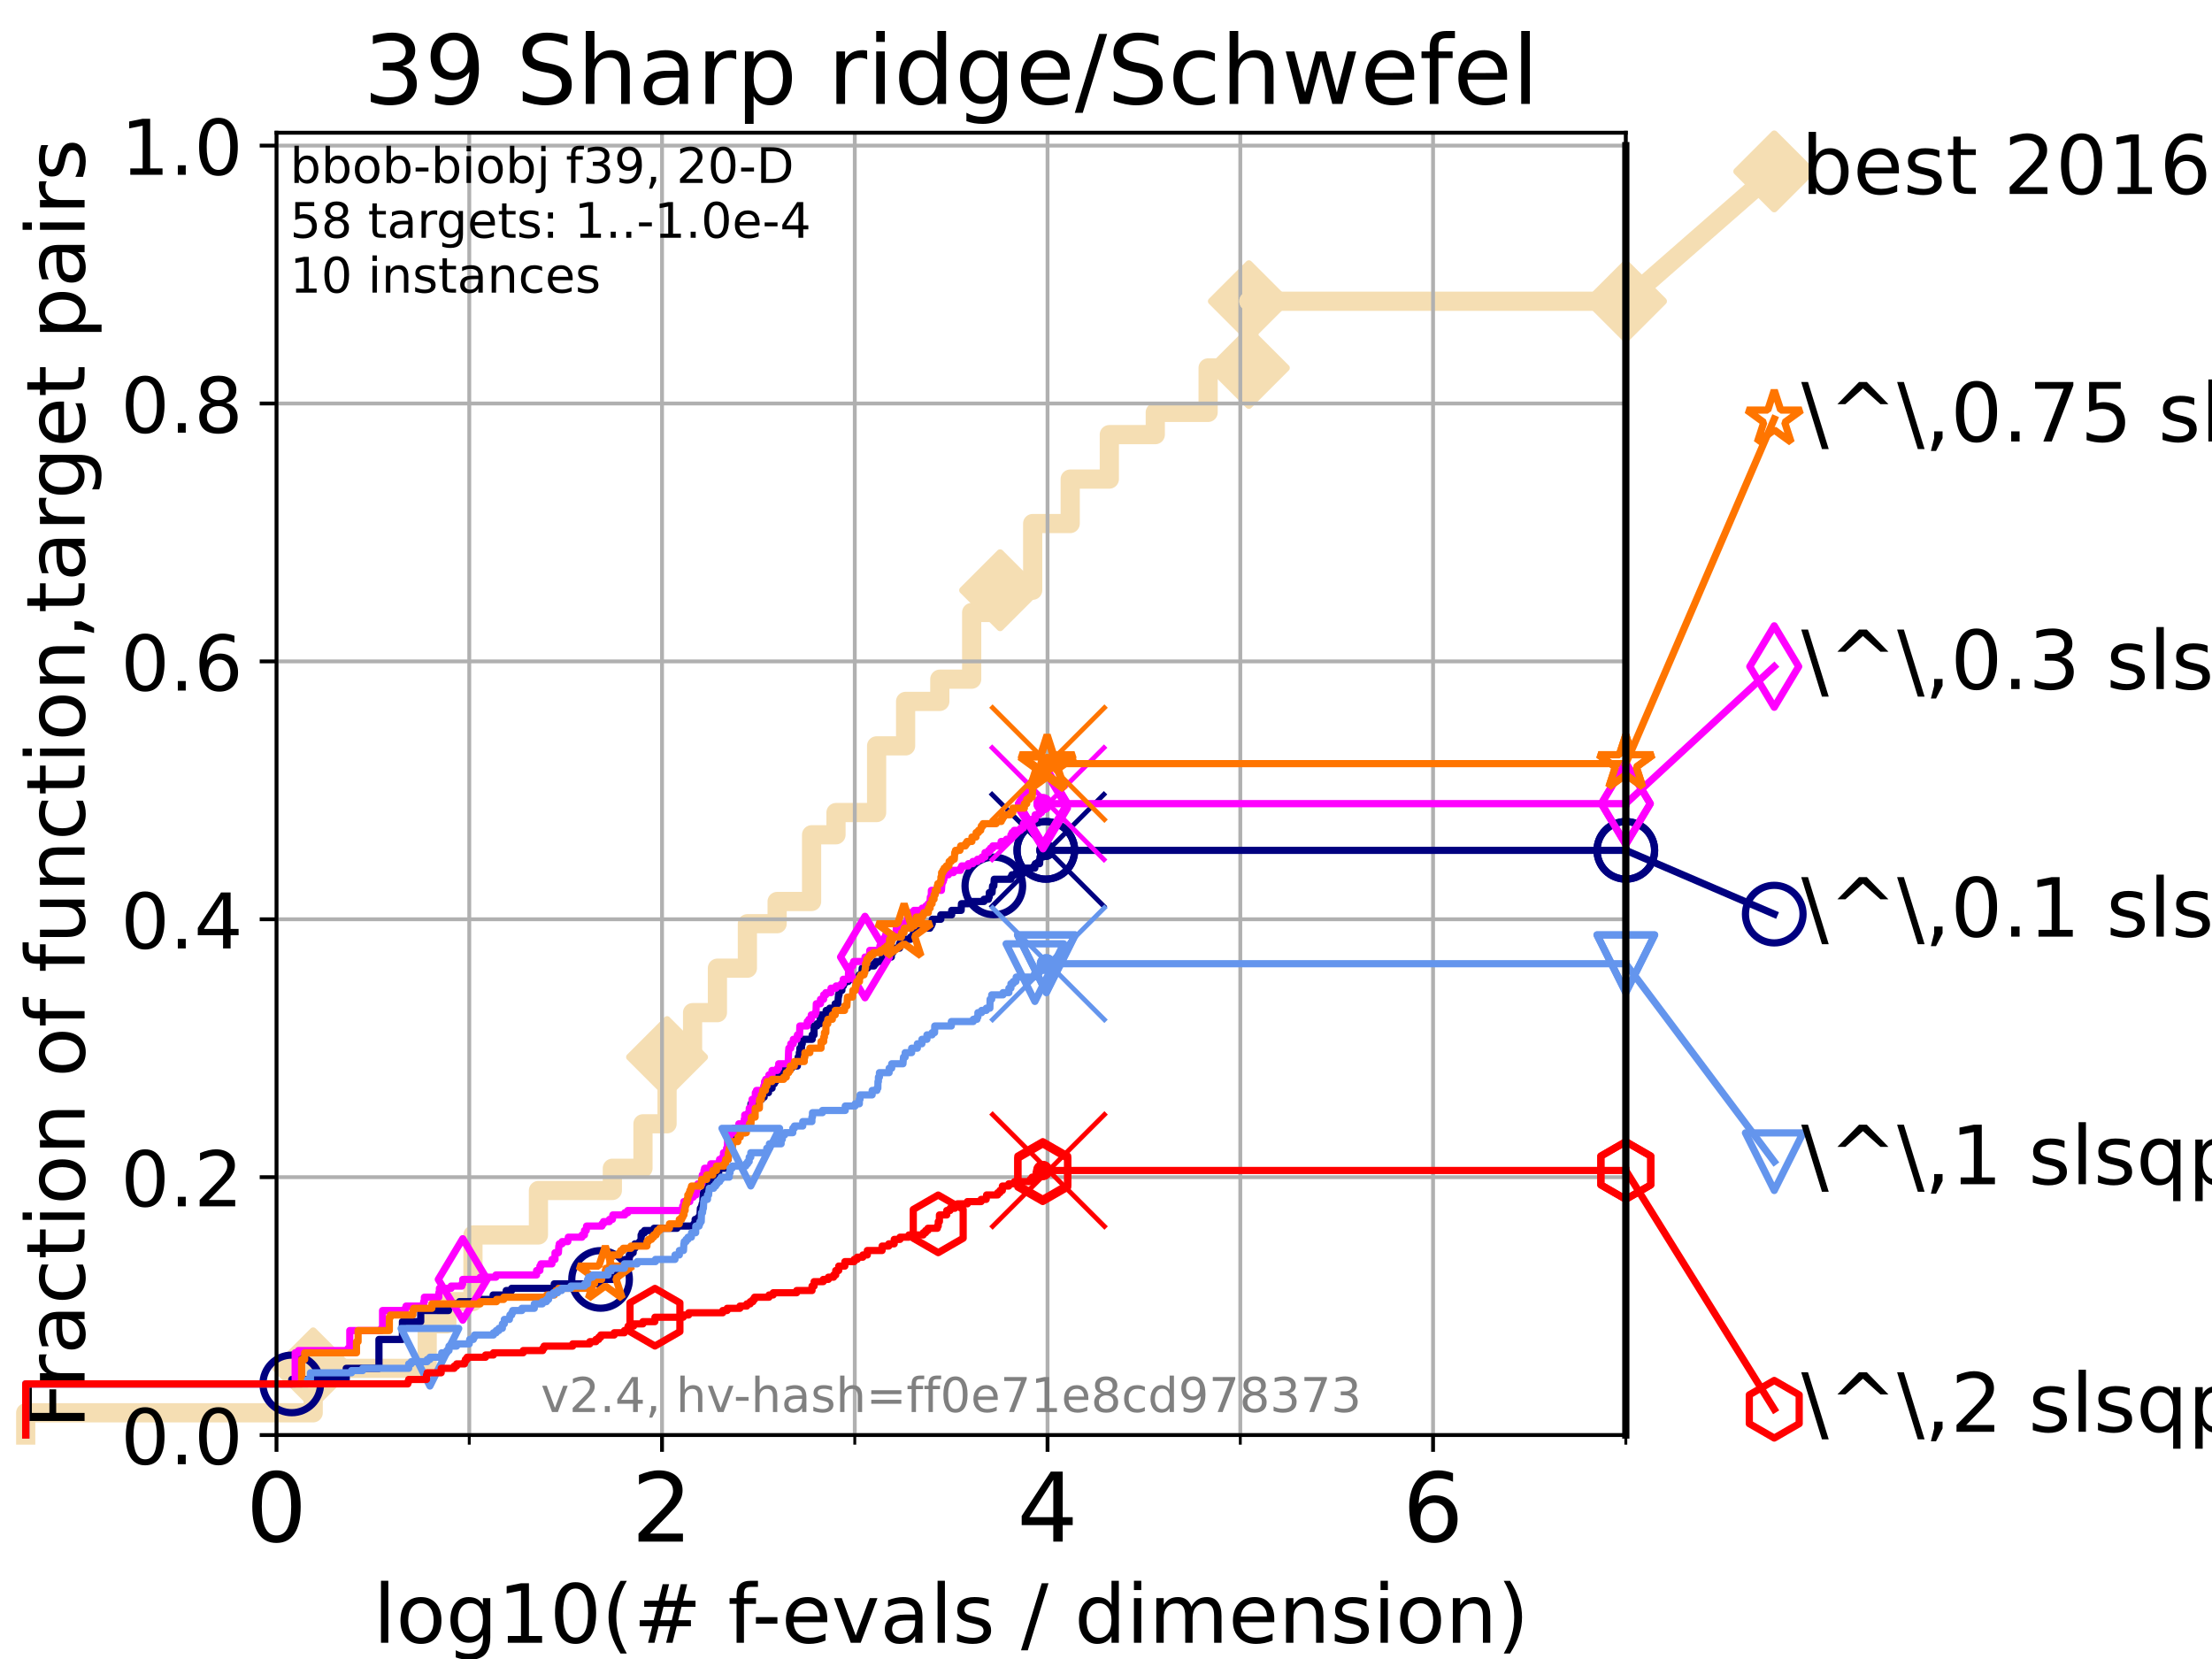 <?xml version="1.0" encoding="utf-8" standalone="no"?>
<!DOCTYPE svg PUBLIC "-//W3C//DTD SVG 1.1//EN"
  "http://www.w3.org/Graphics/SVG/1.1/DTD/svg11.dtd">
<!-- Created with matplotlib (https://matplotlib.org/) -->
<svg height="345.6pt" version="1.1" viewBox="0 0 460.8 345.6" width="460.8pt" xmlns="http://www.w3.org/2000/svg" xmlns:xlink="http://www.w3.org/1999/xlink">
 <defs>
  <style type="text/css">*{stroke-linecap:butt;stroke-linejoin:round;}</style>
 </defs>
 <g id="figure_1">
  <g id="patch_1">
   <path d="M 0 345.6 
L 460.8 345.6 
L 460.8 0 
L 0 0 
z
" style="fill:#ffffff;"/>
  </g>
  <g id="axes_1">
   <g id="patch_2">
    <path d="M 57.6 298.944 
L 338.688 298.944 
L 338.688 27.648 
L 57.6 27.648 
z
" style="fill:#ffffff;"/>
   </g>
   <g id="line2d_1">
    <path d="M 5.357 298.944 
L 5.357 294.313 
L 65.243 294.313 
L 65.243 285.05 
L 88.992 285.05 
L 88.992 275.788 
L 93.084 275.788 
L 93.084 271.157 
L 98.523 271.157 
L 98.523 257.263 
L 112.167 257.263 
L 112.167 248.001 
L 127.564 248.001 
L 127.564 243.37 
L 133.943 243.37 
L 133.943 234.107 
L 138.96 234.107 
L 138.96 220.214 
L 144.276 220.214 
L 144.276 210.951 
L 149.45 210.951 
L 149.45 201.689 
L 155.695 201.689 
L 155.695 192.426 
L 161.89 192.426 
L 161.89 187.795 
L 169.069 187.795 
L 169.069 173.901 
L 174.153 173.901 
L 174.153 169.27 
L 182.614 169.27 
L 182.614 155.377 
L 188.654 155.377 
L 188.654 146.114 
L 195.78 146.114 
L 195.78 141.483 
L 202.418 141.483 
L 202.418 127.589 
L 208.337 127.589 
L 208.337 122.958 
L 215.125 122.958 
L 215.125 109.065 
L 222.942 109.065 
L 222.942 99.802 
L 231.093 99.802 
L 231.093 90.54 
L 240.665 90.54 
L 240.665 85.909 
L 251.672 85.909 
L 251.672 76.646 
L 260.161 76.646 
L 260.161 62.753 
L 338.688 62.753 
" style="fill:none;stroke:#f5deb3;stroke-linecap:square;stroke-width:4;"/>
   </g>
   <g id="line2d_2">
    <defs>
     <path d="M 0 7.778 
L 7.778 0 
L 0 -7.778 
L -7.778 0 
z
" id="mdc898f0483" style="stroke:#f5deb3;stroke-linejoin:miter;stroke-width:1.5;"/>
    </defs>
    <g>
     <use style="fill:#f5deb3;stroke:#f5deb3;stroke-linejoin:miter;stroke-width:1.5;" x="65.243" xlink:href="#mdc898f0483" y="285.05"/>
     <use style="fill:#f5deb3;stroke:#f5deb3;stroke-linejoin:miter;stroke-width:1.5;" x="138.96" xlink:href="#mdc898f0483" y="220.214"/>
     <use style="fill:#f5deb3;stroke:#f5deb3;stroke-linejoin:miter;stroke-width:1.5;" x="208.337" xlink:href="#mdc898f0483" y="122.958"/>
     <use style="fill:#f5deb3;stroke:#f5deb3;stroke-linejoin:miter;stroke-width:1.5;" x="260.161" xlink:href="#mdc898f0483" y="76.646"/>
     <use style="fill:#f5deb3;stroke:#f5deb3;stroke-linejoin:miter;stroke-width:1.5;" x="260.161" xlink:href="#mdc898f0483" y="62.753"/>
     <use style="fill:#f5deb3;stroke:#f5deb3;stroke-linejoin:miter;stroke-width:1.5;" x="338.688" xlink:href="#mdc898f0483" y="62.753"/>
    </g>
   </g>
   <g id="line2d_3">
    <path style="fill:none;stroke:#f5deb3;stroke-linecap:square;stroke-width:4;"/>
    <g/>
   </g>
   <g id="line2d_4">
    <path d="M 338.688 62.753 
L 369.608 35.706 
" style="fill:none;stroke:#f5deb3;stroke-linecap:square;stroke-width:4;"/>
    <g>
     <use style="fill:#f5deb3;stroke:#f5deb3;stroke-linejoin:miter;stroke-width:1.5;" x="338.688" xlink:href="#mdc898f0483" y="62.753"/>
     <use style="fill:#f5deb3;stroke:#f5deb3;stroke-linejoin:miter;stroke-width:1.5;" x="369.608" xlink:href="#mdc898f0483" y="35.706"/>
    </g>
   </g>
   <g id="matplotlib.axis_1">
    <g id="xtick_1">
     <g id="line2d_5">
      <path clip-path="url(#p10cb58e5be)" d="M 57.6 298.944 
L 57.6 27.648 
" style="fill:none;stroke:#b0b0b0;stroke-linecap:square;stroke-width:0.8;"/>
     </g>
     <g id="line2d_6">
      <defs>
       <path d="M 0 0 
L 0 3.5 
" id="m3809df20eb" style="stroke:#000000;stroke-width:0.8;"/>
      </defs>
      <g>
       <use style="stroke:#000000;stroke-width:0.8;" x="57.6" xlink:href="#m3809df20eb" y="298.944"/>
      </g>
     </g>
     <g id="text_1">
      <!-- 0 -->
      <g transform="translate(51.237 321.141)scale(0.2 -0.2)">
       <defs>
        <path d="M 31.781 66.406 
Q 24.172 66.406 20.328 58.906 
Q 16.5 51.422 16.5 36.375 
Q 16.5 21.391 20.328 13.891 
Q 24.172 6.391 31.781 6.391 
Q 39.453 6.391 43.281 13.891 
Q 47.125 21.391 47.125 36.375 
Q 47.125 51.422 43.281 58.906 
Q 39.453 66.406 31.781 66.406 
z
M 31.781 74.219 
Q 44.047 74.219 50.516 64.516 
Q 56.984 54.828 56.984 36.375 
Q 56.984 17.969 50.516 8.266 
Q 44.047 -1.422 31.781 -1.422 
Q 19.531 -1.422 13.062 8.266 
Q 6.594 17.969 6.594 36.375 
Q 6.594 54.828 13.062 64.516 
Q 19.531 74.219 31.781 74.219 
z
" id="DejaVuSans-48"/>
       </defs>
       <use xlink:href="#DejaVuSans-48"/>
      </g>
     </g>
    </g>
    <g id="xtick_2">
     <g id="line2d_7">
      <path clip-path="url(#p10cb58e5be)" d="M 137.911 298.944 
L 137.911 27.648 
" style="fill:none;stroke:#b0b0b0;stroke-linecap:square;stroke-width:0.8;"/>
     </g>
     <g id="line2d_8">
      <g>
       <use style="stroke:#000000;stroke-width:0.8;" x="137.911" xlink:href="#m3809df20eb" y="298.944"/>
      </g>
     </g>
     <g id="text_2">
      <!-- 2 -->
      <g transform="translate(131.548 321.141)scale(0.2 -0.2)">
       <defs>
        <path d="M 19.188 8.297 
L 53.609 8.297 
L 53.609 0 
L 7.328 0 
L 7.328 8.297 
Q 12.938 14.109 22.625 23.891 
Q 32.328 33.688 34.812 36.531 
Q 39.547 41.844 41.422 45.531 
Q 43.312 49.219 43.312 52.781 
Q 43.312 58.594 39.234 62.25 
Q 35.156 65.922 28.609 65.922 
Q 23.969 65.922 18.812 64.312 
Q 13.672 62.703 7.812 59.422 
L 7.812 69.391 
Q 13.766 71.781 18.938 73 
Q 24.125 74.219 28.422 74.219 
Q 39.75 74.219 46.484 68.547 
Q 53.219 62.891 53.219 53.422 
Q 53.219 48.922 51.531 44.891 
Q 49.859 40.875 45.406 35.406 
Q 44.188 33.984 37.641 27.219 
Q 31.109 20.453 19.188 8.297 
z
" id="DejaVuSans-50"/>
       </defs>
       <use xlink:href="#DejaVuSans-50"/>
      </g>
     </g>
    </g>
    <g id="xtick_3">
     <g id="line2d_9">
      <path clip-path="url(#p10cb58e5be)" d="M 218.222 298.944 
L 218.222 27.648 
" style="fill:none;stroke:#b0b0b0;stroke-linecap:square;stroke-width:0.8;"/>
     </g>
     <g id="line2d_10">
      <g>
       <use style="stroke:#000000;stroke-width:0.8;" x="218.222" xlink:href="#m3809df20eb" y="298.944"/>
      </g>
     </g>
     <g id="text_3">
      <!-- 4 -->
      <g transform="translate(211.859 321.141)scale(0.2 -0.2)">
       <defs>
        <path d="M 37.797 64.312 
L 12.891 25.391 
L 37.797 25.391 
z
M 35.203 72.906 
L 47.609 72.906 
L 47.609 25.391 
L 58.016 25.391 
L 58.016 17.188 
L 47.609 17.188 
L 47.609 0 
L 37.797 0 
L 37.797 17.188 
L 4.891 17.188 
L 4.891 26.703 
z
" id="DejaVuSans-52"/>
       </defs>
       <use xlink:href="#DejaVuSans-52"/>
      </g>
     </g>
    </g>
    <g id="xtick_4">
     <g id="line2d_11">
      <path clip-path="url(#p10cb58e5be)" d="M 298.533 298.944 
L 298.533 27.648 
" style="fill:none;stroke:#b0b0b0;stroke-linecap:square;stroke-width:0.8;"/>
     </g>
     <g id="line2d_12">
      <g>
       <use style="stroke:#000000;stroke-width:0.8;" x="298.533" xlink:href="#m3809df20eb" y="298.944"/>
      </g>
     </g>
     <g id="text_4">
      <!-- 6 -->
      <g transform="translate(292.17 321.141)scale(0.2 -0.2)">
       <defs>
        <path d="M 33.016 40.375 
Q 26.375 40.375 22.484 35.828 
Q 18.609 31.297 18.609 23.391 
Q 18.609 15.531 22.484 10.953 
Q 26.375 6.391 33.016 6.391 
Q 39.656 6.391 43.531 10.953 
Q 47.406 15.531 47.406 23.391 
Q 47.406 31.297 43.531 35.828 
Q 39.656 40.375 33.016 40.375 
z
M 52.594 71.297 
L 52.594 62.312 
Q 48.875 64.062 45.094 64.984 
Q 41.312 65.922 37.594 65.922 
Q 27.828 65.922 22.672 59.328 
Q 17.531 52.734 16.797 39.406 
Q 19.672 43.656 24.016 45.922 
Q 28.375 48.188 33.594 48.188 
Q 44.578 48.188 50.953 41.516 
Q 57.328 34.859 57.328 23.391 
Q 57.328 12.156 50.688 5.359 
Q 44.047 -1.422 33.016 -1.422 
Q 20.359 -1.422 13.672 8.266 
Q 6.984 17.969 6.984 36.375 
Q 6.984 53.656 15.188 63.938 
Q 23.391 74.219 37.203 74.219 
Q 40.922 74.219 44.703 73.484 
Q 48.484 72.75 52.594 71.297 
z
" id="DejaVuSans-54"/>
       </defs>
       <use xlink:href="#DejaVuSans-54"/>
      </g>
     </g>
    </g>
    <g id="xtick_5">
     <g id="line2d_13">
      <path clip-path="url(#p10cb58e5be)" d="M 97.755 298.944 
L 97.755 27.648 
" style="fill:none;stroke:#b0b0b0;stroke-linecap:square;stroke-width:0.8;"/>
     </g>
     <g id="line2d_14">
      <defs>
       <path d="M 0 0 
L 0 2 
" id="mec74784f2e" style="stroke:#000000;stroke-width:0.6;"/>
      </defs>
      <g>
       <use style="stroke:#000000;stroke-width:0.6;" x="97.755" xlink:href="#mec74784f2e" y="298.944"/>
      </g>
     </g>
    </g>
    <g id="xtick_6">
     <g id="line2d_15">
      <path clip-path="url(#p10cb58e5be)" d="M 178.066 298.944 
L 178.066 27.648 
" style="fill:none;stroke:#b0b0b0;stroke-linecap:square;stroke-width:0.8;"/>
     </g>
     <g id="line2d_16">
      <g>
       <use style="stroke:#000000;stroke-width:0.6;" x="178.066" xlink:href="#mec74784f2e" y="298.944"/>
      </g>
     </g>
    </g>
    <g id="xtick_7">
     <g id="line2d_17">
      <path clip-path="url(#p10cb58e5be)" d="M 258.377 298.944 
L 258.377 27.648 
" style="fill:none;stroke:#b0b0b0;stroke-linecap:square;stroke-width:0.8;"/>
     </g>
     <g id="line2d_18">
      <g>
       <use style="stroke:#000000;stroke-width:0.6;" x="258.377" xlink:href="#mec74784f2e" y="298.944"/>
      </g>
     </g>
    </g>
    <g id="xtick_8">
     <g id="line2d_19">
      <path clip-path="url(#p10cb58e5be)" d="M 338.688 298.944 
L 338.688 27.648 
" style="fill:none;stroke:#b0b0b0;stroke-linecap:square;stroke-width:0.8;"/>
     </g>
     <g id="line2d_20">
      <g>
       <use style="stroke:#000000;stroke-width:0.6;" x="338.688" xlink:href="#mec74784f2e" y="298.944"/>
      </g>
     </g>
    </g>
    <g id="text_5">
     <!-- log10(# f-evals / dimension) -->
     <g transform="translate(77.764 342.218)scale(0.17 -0.17)">
      <defs>
       <path d="M 9.422 75.984 
L 18.406 75.984 
L 18.406 0 
L 9.422 0 
z
" id="DejaVuSans-108"/>
       <path d="M 30.609 48.391 
Q 23.391 48.391 19.188 42.75 
Q 14.984 37.109 14.984 27.297 
Q 14.984 17.484 19.156 11.844 
Q 23.344 6.203 30.609 6.203 
Q 37.797 6.203 41.984 11.859 
Q 46.188 17.531 46.188 27.297 
Q 46.188 37.016 41.984 42.703 
Q 37.797 48.391 30.609 48.391 
z
M 30.609 56 
Q 42.328 56 49.016 48.375 
Q 55.719 40.766 55.719 27.297 
Q 55.719 13.875 49.016 6.219 
Q 42.328 -1.422 30.609 -1.422 
Q 18.844 -1.422 12.172 6.219 
Q 5.516 13.875 5.516 27.297 
Q 5.516 40.766 12.172 48.375 
Q 18.844 56 30.609 56 
z
" id="DejaVuSans-111"/>
       <path d="M 45.406 27.984 
Q 45.406 37.75 41.375 43.109 
Q 37.359 48.484 30.078 48.484 
Q 22.859 48.484 18.828 43.109 
Q 14.797 37.75 14.797 27.984 
Q 14.797 18.266 18.828 12.891 
Q 22.859 7.516 30.078 7.516 
Q 37.359 7.516 41.375 12.891 
Q 45.406 18.266 45.406 27.984 
z
M 54.391 6.781 
Q 54.391 -7.172 48.188 -13.984 
Q 42 -20.797 29.203 -20.797 
Q 24.469 -20.797 20.266 -20.094 
Q 16.062 -19.391 12.109 -17.922 
L 12.109 -9.188 
Q 16.062 -11.328 19.922 -12.344 
Q 23.781 -13.375 27.781 -13.375 
Q 36.625 -13.375 41.016 -8.766 
Q 45.406 -4.156 45.406 5.172 
L 45.406 9.625 
Q 42.625 4.781 38.281 2.391 
Q 33.938 0 27.875 0 
Q 17.828 0 11.672 7.656 
Q 5.516 15.328 5.516 27.984 
Q 5.516 40.672 11.672 48.328 
Q 17.828 56 27.875 56 
Q 33.938 56 38.281 53.609 
Q 42.625 51.219 45.406 46.391 
L 45.406 54.688 
L 54.391 54.688 
z
" id="DejaVuSans-103"/>
       <path d="M 12.406 8.297 
L 28.516 8.297 
L 28.516 63.922 
L 10.984 60.406 
L 10.984 69.391 
L 28.422 72.906 
L 38.281 72.906 
L 38.281 8.297 
L 54.391 8.297 
L 54.391 0 
L 12.406 0 
z
" id="DejaVuSans-49"/>
       <path d="M 31 75.875 
Q 24.469 64.656 21.281 53.656 
Q 18.109 42.672 18.109 31.391 
Q 18.109 20.125 21.312 9.062 
Q 24.516 -2 31 -13.188 
L 23.188 -13.188 
Q 15.875 -1.703 12.234 9.375 
Q 8.594 20.453 8.594 31.391 
Q 8.594 42.281 12.203 53.312 
Q 15.828 64.359 23.188 75.875 
z
" id="DejaVuSans-40"/>
       <path d="M 51.125 44 
L 36.922 44 
L 32.812 27.688 
L 47.125 27.688 
z
M 43.797 71.781 
L 38.719 51.516 
L 52.984 51.516 
L 58.109 71.781 
L 65.922 71.781 
L 60.891 51.516 
L 76.125 51.516 
L 76.125 44 
L 58.984 44 
L 54.984 27.688 
L 70.516 27.688 
L 70.516 20.219 
L 53.078 20.219 
L 48 0 
L 40.188 0 
L 45.219 20.219 
L 30.906 20.219 
L 25.875 0 
L 18.016 0 
L 23.094 20.219 
L 7.719 20.219 
L 7.719 27.688 
L 24.906 27.688 
L 29 44 
L 13.281 44 
L 13.281 51.516 
L 30.906 51.516 
L 35.891 71.781 
z
" id="DejaVuSans-35"/>
       <path id="DejaVuSans-32"/>
       <path d="M 37.109 75.984 
L 37.109 68.5 
L 28.516 68.5 
Q 23.688 68.5 21.797 66.547 
Q 19.922 64.594 19.922 59.516 
L 19.922 54.688 
L 34.719 54.688 
L 34.719 47.703 
L 19.922 47.703 
L 19.922 0 
L 10.891 0 
L 10.891 47.703 
L 2.297 47.703 
L 2.297 54.688 
L 10.891 54.688 
L 10.891 58.5 
Q 10.891 67.625 15.141 71.797 
Q 19.391 75.984 28.609 75.984 
z
" id="DejaVuSans-102"/>
       <path d="M 4.891 31.391 
L 31.203 31.391 
L 31.203 23.391 
L 4.891 23.391 
z
" id="DejaVuSans-45"/>
       <path d="M 56.203 29.594 
L 56.203 25.203 
L 14.891 25.203 
Q 15.484 15.922 20.484 11.062 
Q 25.484 6.203 34.422 6.203 
Q 39.594 6.203 44.453 7.469 
Q 49.312 8.734 54.109 11.281 
L 54.109 2.781 
Q 49.266 0.734 44.188 -0.344 
Q 39.109 -1.422 33.891 -1.422 
Q 20.797 -1.422 13.156 6.188 
Q 5.516 13.812 5.516 26.812 
Q 5.516 40.234 12.766 48.109 
Q 20.016 56 32.328 56 
Q 43.359 56 49.781 48.891 
Q 56.203 41.797 56.203 29.594 
z
M 47.219 32.234 
Q 47.125 39.594 43.094 43.984 
Q 39.062 48.391 32.422 48.391 
Q 24.906 48.391 20.391 44.141 
Q 15.875 39.891 15.188 32.172 
z
" id="DejaVuSans-101"/>
       <path d="M 2.984 54.688 
L 12.5 54.688 
L 29.594 8.797 
L 46.688 54.688 
L 56.203 54.688 
L 35.688 0 
L 23.484 0 
z
" id="DejaVuSans-118"/>
       <path d="M 34.281 27.484 
Q 23.391 27.484 19.188 25 
Q 14.984 22.516 14.984 16.5 
Q 14.984 11.719 18.141 8.906 
Q 21.297 6.109 26.703 6.109 
Q 34.188 6.109 38.703 11.406 
Q 43.219 16.703 43.219 25.484 
L 43.219 27.484 
z
M 52.203 31.203 
L 52.203 0 
L 43.219 0 
L 43.219 8.297 
Q 40.141 3.328 35.547 0.953 
Q 30.953 -1.422 24.312 -1.422 
Q 15.922 -1.422 10.953 3.297 
Q 6 8.016 6 15.922 
Q 6 25.141 12.172 29.828 
Q 18.359 34.516 30.609 34.516 
L 43.219 34.516 
L 43.219 35.406 
Q 43.219 41.609 39.141 45 
Q 35.062 48.391 27.688 48.391 
Q 23 48.391 18.547 47.266 
Q 14.109 46.141 10.016 43.891 
L 10.016 52.203 
Q 14.938 54.109 19.578 55.047 
Q 24.219 56 28.609 56 
Q 40.484 56 46.344 49.844 
Q 52.203 43.703 52.203 31.203 
z
" id="DejaVuSans-97"/>
       <path d="M 44.281 53.078 
L 44.281 44.578 
Q 40.484 46.531 36.375 47.5 
Q 32.281 48.484 27.875 48.484 
Q 21.188 48.484 17.844 46.438 
Q 14.5 44.391 14.5 40.281 
Q 14.5 37.156 16.891 35.375 
Q 19.281 33.594 26.516 31.984 
L 29.594 31.297 
Q 39.156 29.25 43.188 25.516 
Q 47.219 21.781 47.219 15.094 
Q 47.219 7.469 41.188 3.016 
Q 35.156 -1.422 24.609 -1.422 
Q 20.219 -1.422 15.453 -0.562 
Q 10.688 0.297 5.422 2 
L 5.422 11.281 
Q 10.406 8.688 15.234 7.391 
Q 20.062 6.109 24.812 6.109 
Q 31.156 6.109 34.562 8.281 
Q 37.984 10.453 37.984 14.406 
Q 37.984 18.062 35.516 20.016 
Q 33.062 21.969 24.703 23.781 
L 21.578 24.516 
Q 13.234 26.266 9.516 29.906 
Q 5.812 33.547 5.812 39.891 
Q 5.812 47.609 11.281 51.797 
Q 16.75 56 26.812 56 
Q 31.781 56 36.172 55.266 
Q 40.578 54.547 44.281 53.078 
z
" id="DejaVuSans-115"/>
       <path d="M 25.391 72.906 
L 33.688 72.906 
L 8.297 -9.281 
L 0 -9.281 
z
" id="DejaVuSans-47"/>
       <path d="M 45.406 46.391 
L 45.406 75.984 
L 54.391 75.984 
L 54.391 0 
L 45.406 0 
L 45.406 8.203 
Q 42.578 3.328 38.25 0.953 
Q 33.938 -1.422 27.875 -1.422 
Q 17.969 -1.422 11.734 6.484 
Q 5.516 14.406 5.516 27.297 
Q 5.516 40.188 11.734 48.094 
Q 17.969 56 27.875 56 
Q 33.938 56 38.25 53.625 
Q 42.578 51.266 45.406 46.391 
z
M 14.797 27.297 
Q 14.797 17.391 18.875 11.75 
Q 22.953 6.109 30.078 6.109 
Q 37.203 6.109 41.297 11.75 
Q 45.406 17.391 45.406 27.297 
Q 45.406 37.203 41.297 42.844 
Q 37.203 48.484 30.078 48.484 
Q 22.953 48.484 18.875 42.844 
Q 14.797 37.203 14.797 27.297 
z
" id="DejaVuSans-100"/>
       <path d="M 9.422 54.688 
L 18.406 54.688 
L 18.406 0 
L 9.422 0 
z
M 9.422 75.984 
L 18.406 75.984 
L 18.406 64.594 
L 9.422 64.594 
z
" id="DejaVuSans-105"/>
       <path d="M 52 44.188 
Q 55.375 50.25 60.062 53.125 
Q 64.75 56 71.094 56 
Q 79.641 56 84.281 50.016 
Q 88.922 44.047 88.922 33.016 
L 88.922 0 
L 79.891 0 
L 79.891 32.719 
Q 79.891 40.578 77.094 44.375 
Q 74.312 48.188 68.609 48.188 
Q 61.625 48.188 57.562 43.547 
Q 53.516 38.922 53.516 30.906 
L 53.516 0 
L 44.484 0 
L 44.484 32.719 
Q 44.484 40.625 41.703 44.406 
Q 38.922 48.188 33.109 48.188 
Q 26.219 48.188 22.156 43.531 
Q 18.109 38.875 18.109 30.906 
L 18.109 0 
L 9.078 0 
L 9.078 54.688 
L 18.109 54.688 
L 18.109 46.188 
Q 21.188 51.219 25.484 53.609 
Q 29.781 56 35.688 56 
Q 41.656 56 45.828 52.969 
Q 50 49.953 52 44.188 
z
" id="DejaVuSans-109"/>
       <path d="M 54.891 33.016 
L 54.891 0 
L 45.906 0 
L 45.906 32.719 
Q 45.906 40.484 42.875 44.328 
Q 39.844 48.188 33.797 48.188 
Q 26.516 48.188 22.312 43.547 
Q 18.109 38.922 18.109 30.906 
L 18.109 0 
L 9.078 0 
L 9.078 54.688 
L 18.109 54.688 
L 18.109 46.188 
Q 21.344 51.125 25.703 53.562 
Q 30.078 56 35.797 56 
Q 45.219 56 50.047 50.172 
Q 54.891 44.344 54.891 33.016 
z
" id="DejaVuSans-110"/>
       <path d="M 8.016 75.875 
L 15.828 75.875 
Q 23.141 64.359 26.781 53.312 
Q 30.422 42.281 30.422 31.391 
Q 30.422 20.453 26.781 9.375 
Q 23.141 -1.703 15.828 -13.188 
L 8.016 -13.188 
Q 14.5 -2 17.703 9.062 
Q 20.906 20.125 20.906 31.391 
Q 20.906 42.672 17.703 53.656 
Q 14.5 64.656 8.016 75.875 
z
" id="DejaVuSans-41"/>
      </defs>
      <use xlink:href="#DejaVuSans-108"/>
      <use x="27.783" xlink:href="#DejaVuSans-111"/>
      <use x="88.965" xlink:href="#DejaVuSans-103"/>
      <use x="152.441" xlink:href="#DejaVuSans-49"/>
      <use x="216.064" xlink:href="#DejaVuSans-48"/>
      <use x="279.688" xlink:href="#DejaVuSans-40"/>
      <use x="318.701" xlink:href="#DejaVuSans-35"/>
      <use x="402.49" xlink:href="#DejaVuSans-32"/>
      <use x="434.277" xlink:href="#DejaVuSans-102"/>
      <use x="463.982" xlink:href="#DejaVuSans-45"/>
      <use x="500.066" xlink:href="#DejaVuSans-101"/>
      <use x="561.59" xlink:href="#DejaVuSans-118"/>
      <use x="620.77" xlink:href="#DejaVuSans-97"/>
      <use x="682.049" xlink:href="#DejaVuSans-108"/>
      <use x="709.832" xlink:href="#DejaVuSans-115"/>
      <use x="761.932" xlink:href="#DejaVuSans-32"/>
      <use x="793.719" xlink:href="#DejaVuSans-47"/>
      <use x="827.41" xlink:href="#DejaVuSans-32"/>
      <use x="859.197" xlink:href="#DejaVuSans-100"/>
      <use x="922.674" xlink:href="#DejaVuSans-105"/>
      <use x="950.457" xlink:href="#DejaVuSans-109"/>
      <use x="1047.869" xlink:href="#DejaVuSans-101"/>
      <use x="1109.393" xlink:href="#DejaVuSans-110"/>
      <use x="1172.771" xlink:href="#DejaVuSans-115"/>
      <use x="1224.871" xlink:href="#DejaVuSans-105"/>
      <use x="1252.654" xlink:href="#DejaVuSans-111"/>
      <use x="1313.836" xlink:href="#DejaVuSans-110"/>
      <use x="1377.215" xlink:href="#DejaVuSans-41"/>
     </g>
    </g>
   </g>
   <g id="matplotlib.axis_2">
    <g id="ytick_1">
     <g id="line2d_21">
      <path clip-path="url(#p10cb58e5be)" d="M 57.6 298.944 
L 338.688 298.944 
" style="fill:none;stroke:#b0b0b0;stroke-linecap:square;stroke-width:0.8;"/>
     </g>
     <g id="line2d_22">
      <defs>
       <path d="M 0 0 
L -3.5 0 
" id="m9e9ff82551" style="stroke:#000000;stroke-width:0.8;"/>
      </defs>
      <g>
       <use style="stroke:#000000;stroke-width:0.8;" x="57.6" xlink:href="#m9e9ff82551" y="298.944"/>
      </g>
     </g>
     <g id="text_6">
      <!-- 0.0 -->
      <g transform="translate(25.155 305.023)scale(0.16 -0.16)">
       <defs>
        <path d="M 10.688 12.406 
L 21 12.406 
L 21 0 
L 10.688 0 
z
" id="DejaVuSans-46"/>
       </defs>
       <use xlink:href="#DejaVuSans-48"/>
       <use x="63.623" xlink:href="#DejaVuSans-46"/>
       <use x="95.41" xlink:href="#DejaVuSans-48"/>
      </g>
     </g>
    </g>
    <g id="ytick_2">
     <g id="line2d_23">
      <path clip-path="url(#p10cb58e5be)" d="M 57.6 245.222 
L 338.688 245.222 
" style="fill:none;stroke:#b0b0b0;stroke-linecap:square;stroke-width:0.8;"/>
     </g>
     <g id="line2d_24">
      <g>
       <use style="stroke:#000000;stroke-width:0.8;" x="57.6" xlink:href="#m9e9ff82551" y="245.222"/>
      </g>
     </g>
     <g id="text_7">
      <!-- 0.2 -->
      <g transform="translate(25.155 251.301)scale(0.16 -0.16)">
       <use xlink:href="#DejaVuSans-48"/>
       <use x="63.623" xlink:href="#DejaVuSans-46"/>
       <use x="95.41" xlink:href="#DejaVuSans-50"/>
      </g>
     </g>
    </g>
    <g id="ytick_3">
     <g id="line2d_25">
      <path clip-path="url(#p10cb58e5be)" d="M 57.6 191.5 
L 338.688 191.5 
" style="fill:none;stroke:#b0b0b0;stroke-linecap:square;stroke-width:0.8;"/>
     </g>
     <g id="line2d_26">
      <g>
       <use style="stroke:#000000;stroke-width:0.8;" x="57.6" xlink:href="#m9e9ff82551" y="191.5"/>
      </g>
     </g>
     <g id="text_8">
      <!-- 0.4 -->
      <g transform="translate(25.155 197.579)scale(0.16 -0.16)">
       <use xlink:href="#DejaVuSans-48"/>
       <use x="63.623" xlink:href="#DejaVuSans-46"/>
       <use x="95.41" xlink:href="#DejaVuSans-52"/>
      </g>
     </g>
    </g>
    <g id="ytick_4">
     <g id="line2d_27">
      <path clip-path="url(#p10cb58e5be)" d="M 57.6 137.778 
L 338.688 137.778 
" style="fill:none;stroke:#b0b0b0;stroke-linecap:square;stroke-width:0.8;"/>
     </g>
     <g id="line2d_28">
      <g>
       <use style="stroke:#000000;stroke-width:0.8;" x="57.6" xlink:href="#m9e9ff82551" y="137.778"/>
      </g>
     </g>
     <g id="text_9">
      <!-- 0.6 -->
      <g transform="translate(25.155 143.857)scale(0.16 -0.16)">
       <use xlink:href="#DejaVuSans-48"/>
       <use x="63.623" xlink:href="#DejaVuSans-46"/>
       <use x="95.41" xlink:href="#DejaVuSans-54"/>
      </g>
     </g>
    </g>
    <g id="ytick_5">
     <g id="line2d_29">
      <path clip-path="url(#p10cb58e5be)" d="M 57.6 84.056 
L 338.688 84.056 
" style="fill:none;stroke:#b0b0b0;stroke-linecap:square;stroke-width:0.8;"/>
     </g>
     <g id="line2d_30">
      <g>
       <use style="stroke:#000000;stroke-width:0.8;" x="57.6" xlink:href="#m9e9ff82551" y="84.056"/>
      </g>
     </g>
     <g id="text_10">
      <!-- 0.8 -->
      <g transform="translate(25.155 90.135)scale(0.16 -0.16)">
       <defs>
        <path d="M 31.781 34.625 
Q 24.75 34.625 20.719 30.859 
Q 16.703 27.094 16.703 20.516 
Q 16.703 13.922 20.719 10.156 
Q 24.75 6.391 31.781 6.391 
Q 38.812 6.391 42.859 10.172 
Q 46.922 13.969 46.922 20.516 
Q 46.922 27.094 42.891 30.859 
Q 38.875 34.625 31.781 34.625 
z
M 21.922 38.812 
Q 15.578 40.375 12.031 44.719 
Q 8.5 49.078 8.5 55.328 
Q 8.5 64.062 14.719 69.141 
Q 20.953 74.219 31.781 74.219 
Q 42.672 74.219 48.875 69.141 
Q 55.078 64.062 55.078 55.328 
Q 55.078 49.078 51.531 44.719 
Q 48 40.375 41.703 38.812 
Q 48.828 37.156 52.797 32.312 
Q 56.781 27.484 56.781 20.516 
Q 56.781 9.906 50.312 4.234 
Q 43.844 -1.422 31.781 -1.422 
Q 19.734 -1.422 13.25 4.234 
Q 6.781 9.906 6.781 20.516 
Q 6.781 27.484 10.781 32.312 
Q 14.797 37.156 21.922 38.812 
z
M 18.312 54.391 
Q 18.312 48.734 21.844 45.562 
Q 25.391 42.391 31.781 42.391 
Q 38.141 42.391 41.719 45.562 
Q 45.312 48.734 45.312 54.391 
Q 45.312 60.062 41.719 63.234 
Q 38.141 66.406 31.781 66.406 
Q 25.391 66.406 21.844 63.234 
Q 18.312 60.062 18.312 54.391 
z
" id="DejaVuSans-56"/>
       </defs>
       <use xlink:href="#DejaVuSans-48"/>
       <use x="63.623" xlink:href="#DejaVuSans-46"/>
       <use x="95.41" xlink:href="#DejaVuSans-56"/>
      </g>
     </g>
    </g>
    <g id="ytick_6">
     <g id="line2d_31">
      <path clip-path="url(#p10cb58e5be)" d="M 57.6 30.334 
L 338.688 30.334 
" style="fill:none;stroke:#b0b0b0;stroke-linecap:square;stroke-width:0.8;"/>
     </g>
     <g id="line2d_32">
      <g>
       <use style="stroke:#000000;stroke-width:0.8;" x="57.6" xlink:href="#m9e9ff82551" y="30.334"/>
      </g>
     </g>
     <g id="text_11">
      <!-- 1.0 -->
      <g transform="translate(25.155 36.413)scale(0.16 -0.16)">
       <use xlink:href="#DejaVuSans-49"/>
       <use x="63.623" xlink:href="#DejaVuSans-46"/>
       <use x="95.41" xlink:href="#DejaVuSans-48"/>
      </g>
     </g>
    </g>
    <g id="text_12">
     <!-- Fraction of function,target pairs -->
     <g transform="translate(17.62 297.681)rotate(-90)scale(0.17 -0.17)">
      <defs>
       <path d="M 9.812 72.906 
L 51.703 72.906 
L 51.703 64.594 
L 19.672 64.594 
L 19.672 43.109 
L 48.578 43.109 
L 48.578 34.812 
L 19.672 34.812 
L 19.672 0 
L 9.812 0 
z
" id="DejaVuSans-70"/>
       <path d="M 41.109 46.297 
Q 39.594 47.172 37.812 47.578 
Q 36.031 48 33.891 48 
Q 26.266 48 22.188 43.047 
Q 18.109 38.094 18.109 28.812 
L 18.109 0 
L 9.078 0 
L 9.078 54.688 
L 18.109 54.688 
L 18.109 46.188 
Q 20.953 51.172 25.484 53.578 
Q 30.031 56 36.531 56 
Q 37.453 56 38.578 55.875 
Q 39.703 55.766 41.062 55.516 
z
" id="DejaVuSans-114"/>
       <path d="M 48.781 52.594 
L 48.781 44.188 
Q 44.969 46.297 41.141 47.344 
Q 37.312 48.391 33.406 48.391 
Q 24.656 48.391 19.812 42.844 
Q 14.984 37.312 14.984 27.297 
Q 14.984 17.281 19.812 11.734 
Q 24.656 6.203 33.406 6.203 
Q 37.312 6.203 41.141 7.25 
Q 44.969 8.297 48.781 10.406 
L 48.781 2.094 
Q 45.016 0.344 40.984 -0.531 
Q 36.969 -1.422 32.422 -1.422 
Q 20.062 -1.422 12.781 6.344 
Q 5.516 14.109 5.516 27.297 
Q 5.516 40.672 12.859 48.328 
Q 20.219 56 33.016 56 
Q 37.156 56 41.109 55.141 
Q 45.062 54.297 48.781 52.594 
z
" id="DejaVuSans-99"/>
       <path d="M 18.312 70.219 
L 18.312 54.688 
L 36.812 54.688 
L 36.812 47.703 
L 18.312 47.703 
L 18.312 18.016 
Q 18.312 11.328 20.141 9.422 
Q 21.969 7.516 27.594 7.516 
L 36.812 7.516 
L 36.812 0 
L 27.594 0 
Q 17.188 0 13.234 3.875 
Q 9.281 7.766 9.281 18.016 
L 9.281 47.703 
L 2.688 47.703 
L 2.688 54.688 
L 9.281 54.688 
L 9.281 70.219 
z
" id="DejaVuSans-116"/>
       <path d="M 8.5 21.578 
L 8.5 54.688 
L 17.484 54.688 
L 17.484 21.922 
Q 17.484 14.156 20.5 10.266 
Q 23.531 6.391 29.594 6.391 
Q 36.859 6.391 41.078 11.031 
Q 45.312 15.672 45.312 23.688 
L 45.312 54.688 
L 54.297 54.688 
L 54.297 0 
L 45.312 0 
L 45.312 8.406 
Q 42.047 3.422 37.719 1 
Q 33.406 -1.422 27.688 -1.422 
Q 18.266 -1.422 13.375 4.438 
Q 8.5 10.297 8.5 21.578 
z
M 31.109 56 
z
" id="DejaVuSans-117"/>
       <path d="M 11.719 12.406 
L 22.016 12.406 
L 22.016 4 
L 14.016 -11.625 
L 7.719 -11.625 
L 11.719 4 
z
" id="DejaVuSans-44"/>
       <path d="M 18.109 8.203 
L 18.109 -20.797 
L 9.078 -20.797 
L 9.078 54.688 
L 18.109 54.688 
L 18.109 46.391 
Q 20.953 51.266 25.266 53.625 
Q 29.594 56 35.594 56 
Q 45.562 56 51.781 48.094 
Q 58.016 40.188 58.016 27.297 
Q 58.016 14.406 51.781 6.484 
Q 45.562 -1.422 35.594 -1.422 
Q 29.594 -1.422 25.266 0.953 
Q 20.953 3.328 18.109 8.203 
z
M 48.688 27.297 
Q 48.688 37.203 44.609 42.844 
Q 40.531 48.484 33.406 48.484 
Q 26.266 48.484 22.188 42.844 
Q 18.109 37.203 18.109 27.297 
Q 18.109 17.391 22.188 11.75 
Q 26.266 6.109 33.406 6.109 
Q 40.531 6.109 44.609 11.75 
Q 48.688 17.391 48.688 27.297 
z
" id="DejaVuSans-112"/>
      </defs>
      <use xlink:href="#DejaVuSans-70"/>
      <use x="50.27" xlink:href="#DejaVuSans-114"/>
      <use x="91.383" xlink:href="#DejaVuSans-97"/>
      <use x="152.662" xlink:href="#DejaVuSans-99"/>
      <use x="207.643" xlink:href="#DejaVuSans-116"/>
      <use x="246.852" xlink:href="#DejaVuSans-105"/>
      <use x="274.635" xlink:href="#DejaVuSans-111"/>
      <use x="335.816" xlink:href="#DejaVuSans-110"/>
      <use x="399.195" xlink:href="#DejaVuSans-32"/>
      <use x="430.982" xlink:href="#DejaVuSans-111"/>
      <use x="492.164" xlink:href="#DejaVuSans-102"/>
      <use x="527.369" xlink:href="#DejaVuSans-32"/>
      <use x="559.156" xlink:href="#DejaVuSans-102"/>
      <use x="594.361" xlink:href="#DejaVuSans-117"/>
      <use x="657.74" xlink:href="#DejaVuSans-110"/>
      <use x="721.119" xlink:href="#DejaVuSans-99"/>
      <use x="776.1" xlink:href="#DejaVuSans-116"/>
      <use x="815.309" xlink:href="#DejaVuSans-105"/>
      <use x="843.092" xlink:href="#DejaVuSans-111"/>
      <use x="904.273" xlink:href="#DejaVuSans-110"/>
      <use x="967.652" xlink:href="#DejaVuSans-44"/>
      <use x="999.439" xlink:href="#DejaVuSans-116"/>
      <use x="1038.648" xlink:href="#DejaVuSans-97"/>
      <use x="1099.928" xlink:href="#DejaVuSans-114"/>
      <use x="1139.291" xlink:href="#DejaVuSans-103"/>
      <use x="1202.768" xlink:href="#DejaVuSans-101"/>
      <use x="1264.291" xlink:href="#DejaVuSans-116"/>
      <use x="1303.5" xlink:href="#DejaVuSans-32"/>
      <use x="1335.287" xlink:href="#DejaVuSans-112"/>
      <use x="1398.764" xlink:href="#DejaVuSans-97"/>
      <use x="1460.043" xlink:href="#DejaVuSans-105"/>
      <use x="1487.826" xlink:href="#DejaVuSans-114"/>
      <use x="1528.939" xlink:href="#DejaVuSans-115"/>
     </g>
    </g>
   </g>
   <g id="line2d_33">
    <defs>
     <path d="M 0 1.5 
C 0.398 1.5 0.779 1.342 1.061 1.061 
C 1.342 0.779 1.5 0.398 1.5 0 
C 1.5 -0.398 1.342 -0.779 1.061 -1.061 
C 0.779 -1.342 0.398 -1.5 0 -1.5 
C -0.398 -1.5 -0.779 -1.342 -1.061 -1.061 
C -1.342 -0.779 -1.5 -0.398 -1.5 0 
C -1.5 0.398 -1.342 0.779 -1.061 1.061 
C -0.779 1.342 -0.398 1.5 0 1.5 
z
" id="m1673a1951a" style="stroke:#f5deb3;"/>
    </defs>
    <g>
     <use style="fill:#f5deb3;stroke:#f5deb3;" x="260.161" xlink:href="#m1673a1951a" y="62.753"/>
     <use style="fill:#f5deb3;stroke:#f5deb3;" x="260.161" xlink:href="#m1673a1951a" y="62.753"/>
    </g>
   </g>
   <g id="line2d_34">
    <defs>
     <path d="M 0 1.5 
C 0.398 1.5 0.779 1.342 1.061 1.061 
C 1.342 0.779 1.5 0.398 1.5 0 
C 1.5 -0.398 1.342 -0.779 1.061 -1.061 
C 0.779 -1.342 0.398 -1.5 0 -1.5 
C -0.398 -1.5 -0.779 -1.342 -1.061 -1.061 
C -1.342 -0.779 -1.5 -0.398 -1.5 0 
C -1.5 0.398 -1.342 0.779 -1.061 1.061 
C -0.779 1.342 -0.398 1.5 0 1.5 
z
" id="m3c60525952" style="stroke:#000080;"/>
    </defs>
    <g>
     <use style="fill:#000080;stroke:#000080;" x="217.87" xlink:href="#m3c60525952" y="177.143"/>
     <use style="fill:#000080;stroke:#000080;" x="217.87" xlink:href="#m3c60525952" y="177.143"/>
    </g>
   </g>
   <g id="line2d_35">
    <path d="M 5.357 298.944 
L 5.357 288.292 
L 60.78 288.292 
L 60.78 287.366 
L 72.125 287.366 
L 72.125 285.05 
L 78.942 285.05 
L 78.942 279.03 
L 83.83 279.03 
L 83.83 275.325 
L 87.644 275.325 
L 87.644 273.009 
L 93.422 273.009 
L 93.422 271.62 
L 95.723 271.62 
L 95.723 271.157 
L 99.575 271.157 
L 99.575 270.694 
L 102.729 270.694 
L 102.729 269.767 
L 105.398 269.767 
L 105.454 268.841 
L 106.594 268.841 
L 106.594 268.378 
L 115.46 268.378 
L 115.46 267.452 
L 125.111 267.452 
L 125.111 266.526 
L 127.706 266.526 
L 127.706 266.062 
L 128.635 266.062 
L 128.665 264.673 
L 129.089 264.673 
L 129.089 264.21 
L 130.196 264.21 
L 130.264 262.357 
L 131.095 262.357 
L 131.095 261.431 
L 131.402 261.431 
L 131.402 260.968 
L 131.901 260.968 
L 131.926 260.042 
L 132.267 260.042 
L 132.267 259.116 
L 133.228 259.116 
L 133.228 258.653 
L 133.544 258.653 
L 133.555 257.263 
L 133.745 257.263 
L 133.745 256.8 
L 134.268 256.8 
L 134.268 256.337 
L 136.247 256.337 
L 136.247 255.874 
L 141.032 255.874 
L 141.032 255.411 
L 144.54 255.411 
L 144.54 254.948 
L 144.807 254.948 
L 144.807 254.021 
L 145.48 254.021 
L 145.48 253.558 
L 145.794 253.558 
L 145.899 251.706 
L 146.14 251.706 
L 146.14 251.243 
L 146.259 251.243 
L 146.259 250.779 
L 146.394 250.779 
L 146.49 248.464 
L 147.077 248.464 
L 147.077 248.001 
L 147.303 248.001 
L 147.303 247.538 
L 147.414 247.538 
L 147.414 247.075 
L 147.849 247.075 
L 147.849 246.611 
L 148.224 246.611 
L 148.224 245.685 
L 148.502 245.685 
L 148.502 245.222 
L 148.915 245.222 
L 148.915 244.296 
L 149.718 244.296 
L 149.718 243.37 
L 151.13 243.37 
L 151.13 241.517 
L 151.697 241.517 
L 151.779 239.665 
L 152.13 239.665 
L 152.211 237.812 
L 152.463 237.812 
L 152.463 236.886 
L 152.852 236.886 
L 152.852 235.96 
L 155.268 235.96 
L 155.274 234.107 
L 155.479 234.107 
L 155.479 233.181 
L 155.666 233.181 
L 155.666 232.718 
L 155.832 232.718 
L 155.832 232.255 
L 155.963 232.255 
L 155.963 231.792 
L 156.221 231.792 
L 156.221 230.865 
L 156.433 230.865 
L 156.433 229.939 
L 158.094 229.939 
L 158.094 229.013 
L 158.687 229.013 
L 158.687 228.55 
L 159.183 228.55 
L 159.183 227.623 
L 160.096 227.623 
L 160.096 226.697 
L 160.838 226.697 
L 160.838 225.771 
L 161.3 225.771 
L 161.3 225.308 
L 161.589 225.308 
L 161.589 224.382 
L 162.065 224.382 
L 162.065 223.918 
L 162.43 223.918 
L 162.43 223.455 
L 162.859 223.455 
L 162.859 222.529 
L 164.905 222.529 
L 164.905 222.066 
L 166.11 222.066 
L 166.11 221.14 
L 166.264 221.14 
L 166.264 220.214 
L 166.511 220.214 
L 166.511 219.287 
L 166.63 219.287 
L 166.63 218.361 
L 166.968 218.361 
L 166.968 217.435 
L 167.129 217.435 
L 167.129 216.509 
L 169.194 216.509 
L 169.194 215.582 
L 169.576 215.582 
L 169.576 213.73 
L 170.195 213.73 
L 170.195 213.267 
L 170.85 213.267 
L 170.85 212.34 
L 171.024 212.34 
L 171.027 211.414 
L 172.1 211.414 
L 172.1 210.488 
L 172.854 210.488 
L 172.854 210.025 
L 173.978 210.025 
L 173.978 209.099 
L 174.54 209.099 
L 174.638 207.709 
L 174.673 207.709 
L 174.673 207.246 
L 174.795 207.246 
L 174.806 206.32 
L 175.383 206.32 
L 175.383 205.394 
L 175.687 205.394 
L 175.687 204.931 
L 175.918 204.931 
L 175.918 204.467 
L 176.698 204.467 
L 176.698 204.004 
L 178.784 204.004 
L 178.784 203.541 
L 179.005 203.541 
L 179.005 203.078 
L 179.518 203.078 
L 179.607 201.689 
L 180.733 201.689 
L 180.733 201.226 
L 182.081 201.226 
L 182.081 200.762 
L 182.468 200.762 
L 182.468 200.299 
L 183.847 200.299 
L 183.847 199.373 
L 185.678 199.373 
L 185.678 198.447 
L 185.994 198.447 
L 185.994 197.984 
L 186.203 197.984 
L 186.203 197.521 
L 187.391 197.521 
L 187.391 196.594 
L 187.623 196.594 
L 187.623 196.131 
L 188.362 196.131 
L 188.362 195.668 
L 189.68 195.668 
L 189.68 195.205 
L 190.163 195.205 
L 190.163 194.742 
L 190.338 194.742 
L 190.338 194.279 
L 191.166 194.279 
L 191.166 193.353 
L 193.718 193.353 
L 193.718 192.889 
L 194.02 192.889 
L 194.02 192.426 
L 194.214 192.426 
L 194.214 191.5 
L 195.99 191.5 
L 195.99 190.574 
L 198.256 190.574 
L 198.256 189.648 
L 200.227 189.648 
L 200.29 188.258 
L 201.724 188.258 
L 201.724 187.795 
L 204.988 187.795 
L 204.988 187.332 
L 205.924 187.332 
L 205.924 186.869 
L 206.082 186.869 
L 206.082 185.943 
L 206.662 185.943 
L 206.77 184.553 
L 207.034 184.553 
L 207.115 183.164 
L 210.561 183.164 
L 210.561 182.701 
L 210.803 182.701 
L 210.803 182.238 
L 211.694 182.238 
L 211.694 181.775 
L 212.288 181.775 
L 212.288 181.311 
L 213.378 181.311 
L 213.378 180.848 
L 215.568 180.848 
L 215.672 179.922 
L 216.57 179.922 
L 216.649 178.533 
L 217.284 178.533 
L 217.284 178.07 
L 217.87 178.07 
L 217.87 177.143 
L 338.688 177.143 
L 338.688 177.143 
" style="fill:none;stroke:#000080;stroke-linecap:square;stroke-width:1.5;"/>
   </g>
   <g id="line2d_36">
    <defs>
     <path d="M 0 6 
C 1.591 6 3.117 5.368 4.243 4.243 
C 5.368 3.117 6 1.591 6 0 
C 6 -1.591 5.368 -3.117 4.243 -4.243 
C 3.117 -5.368 1.591 -6 0 -6 
C -1.591 -6 -3.117 -5.368 -4.243 -4.243 
C -5.368 -3.117 -6 -1.591 -6 0 
C -6 1.591 -5.368 3.117 -4.243 4.243 
C -3.117 5.368 -1.591 6 0 6 
z
" id="m85f1ad8f4d" style="stroke:#000080;stroke-width:1.5;"/>
    </defs>
    <g>
     <use style="fill-opacity:0;stroke:#000080;stroke-width:1.5;" x="60.78" xlink:href="#m85f1ad8f4d" y="288.292"/>
     <use style="fill-opacity:0;stroke:#000080;stroke-width:1.5;" x="125.111" xlink:href="#m85f1ad8f4d" y="266.526"/>
     <use style="fill-opacity:0;stroke:#000080;stroke-width:1.5;" x="207.034" xlink:href="#m85f1ad8f4d" y="184.553"/>
     <use style="fill-opacity:0;stroke:#000080;stroke-width:1.5;" x="217.87" xlink:href="#m85f1ad8f4d" y="177.143"/>
     <use style="fill-opacity:0;stroke:#000080;stroke-width:1.5;" x="217.87" xlink:href="#m85f1ad8f4d" y="177.143"/>
     <use style="fill-opacity:0;stroke:#000080;stroke-width:1.5;" x="338.688" xlink:href="#m85f1ad8f4d" y="177.143"/>
    </g>
   </g>
   <g id="line2d_37">
    <path style="fill:none;stroke:#000080;stroke-linecap:square;stroke-width:1.5;"/>
    <g/>
   </g>
   <g id="line2d_38">
    <path clip-path="url(#p10cb58e5be)" d="M 218.308 177.143 
" style="fill:none;stroke:#000080;stroke-linecap:square;stroke-width:1.5;"/>
    <defs>
     <path d="M -12 12 
L 12 -12 
M -12 -12 
L 12 12 
" id="m89d829ce86" style="stroke:#000080;"/>
    </defs>
    <g clip-path="url(#p10cb58e5be)">
     <use style="fill:#000080;stroke:#000080;" x="218.308" xlink:href="#m89d829ce86" y="177.143"/>
    </g>
   </g>
   <g id="line2d_39">
    <defs>
     <path d="M 0 1.5 
C 0.398 1.5 0.779 1.342 1.061 1.061 
C 1.342 0.779 1.5 0.398 1.5 0 
C 1.5 -0.398 1.342 -0.779 1.061 -1.061 
C 0.779 -1.342 0.398 -1.5 0 -1.5 
C -0.398 -1.5 -0.779 -1.342 -1.061 -1.061 
C -1.342 -0.779 -1.5 -0.398 -1.5 0 
C -1.5 0.398 -1.342 0.779 -1.061 1.061 
C -0.779 1.342 -0.398 1.5 0 1.5 
z
" id="mb11e0795b0" style="stroke:#ff00ff;"/>
    </defs>
    <g>
     <use style="fill:#ff00ff;stroke:#ff00ff;" x="217.279" xlink:href="#mb11e0795b0" y="167.418"/>
     <use style="fill:#ff00ff;stroke:#ff00ff;" x="217.279" xlink:href="#mb11e0795b0" y="167.418"/>
    </g>
   </g>
   <g id="line2d_40">
    <path d="M 5.357 298.944 
L 5.357 288.292 
L 61.491 288.292 
L 61.491 281.809 
L 62.175 281.809 
L 62.175 281.345 
L 72.5 281.345 
L 72.5 280.882 
L 72.868 280.882 
L 72.868 277.177 
L 79.447 277.177 
L 79.447 276.714 
L 79.695 276.714 
L 79.695 273.009 
L 84.402 273.009 
L 84.402 272.546 
L 84.588 272.546 
L 84.588 272.083 
L 88.256 272.083 
L 88.256 271.157 
L 88.405 271.157 
L 88.405 270.231 
L 91.41 270.231 
L 91.41 269.304 
L 91.535 269.304 
L 91.535 268.378 
L 93.973 268.378 
L 93.973 267.915 
L 96.206 267.915 
L 96.206 267.452 
L 96.396 267.452 
L 96.396 266.526 
L 100.04 266.526 
L 100.04 266.062 
L 103.309 266.062 
L 103.309 265.599 
L 111.781 265.599 
L 111.781 264.673 
L 112.469 264.673 
L 112.469 263.747 
L 112.693 263.747 
L 112.693 263.284 
L 114.98 263.284 
L 114.98 262.357 
L 115.618 262.357 
L 115.618 260.968 
L 116.323 260.968 
L 116.413 259.579 
L 116.503 259.579 
L 116.503 259.116 
L 117.088 259.116 
L 117.088 258.653 
L 118.283 258.653 
L 118.391 257.726 
L 121.242 257.726 
L 121.242 257.263 
L 121.756 257.263 
L 121.756 256.337 
L 122.127 256.337 
L 122.191 255.411 
L 125.399 255.411 
L 125.399 254.948 
L 125.718 254.948 
L 125.718 254.484 
L 126.954 254.484 
L 126.954 254.021 
L 127.58 254.021 
L 127.659 253.095 
L 130.155 253.095 
L 130.155 252.632 
L 130.783 252.632 
L 130.783 252.169 
L 142.209 252.169 
L 142.209 251.243 
L 142.453 251.243 
L 142.453 250.316 
L 143.698 250.316 
L 143.698 249.39 
L 144.421 249.39 
L 144.421 248.927 
L 144.976 248.927 
L 144.976 248.001 
L 145.155 248.001 
L 145.155 247.075 
L 145.373 247.075 
L 145.373 246.611 
L 146.238 246.611 
L 146.297 244.759 
L 146.649 244.759 
L 146.649 243.833 
L 146.776 243.833 
L 146.776 243.37 
L 148.069 243.37 
L 148.069 242.443 
L 149.788 242.443 
L 149.898 241.517 
L 150.502 241.517 
L 150.502 241.054 
L 150.716 241.054 
L 150.716 240.128 
L 151.357 240.128 
L 151.357 239.201 
L 151.538 239.201 
L 151.574 237.349 
L 151.952 237.349 
L 151.952 236.423 
L 152.211 236.423 
L 152.211 235.96 
L 152.819 235.96 
L 152.819 235.033 
L 153.918 235.033 
L 153.918 234.107 
L 155.028 234.107 
L 155.028 233.181 
L 155.142 233.181 
L 155.142 232.255 
L 156.053 232.255 
L 156.083 230.865 
L 156.619 230.865 
L 156.67 229.013 
L 157.344 229.013 
L 157.347 227.623 
L 157.585 227.623 
L 157.585 227.16 
L 159.098 227.16 
L 159.098 226.234 
L 159.273 226.234 
L 159.273 225.308 
L 159.51 225.308 
L 159.51 224.845 
L 160.174 224.845 
L 160.174 223.918 
L 160.826 223.918 
L 160.826 222.992 
L 161.945 222.992 
L 161.945 222.529 
L 162.217 222.529 
L 162.217 221.603 
L 164.189 221.603 
L 164.286 218.824 
L 164.33 218.824 
L 164.33 218.361 
L 164.735 218.361 
L 164.735 217.435 
L 165.261 217.435 
L 165.261 216.509 
L 166.029 216.509 
L 166.112 215.582 
L 166.566 215.582 
L 166.619 213.73 
L 168.164 213.73 
L 168.164 212.804 
L 168.514 212.804 
L 168.514 212.34 
L 169.005 212.34 
L 169.005 211.414 
L 169.8 211.414 
L 169.8 210.951 
L 169.987 210.951 
L 170.05 209.099 
L 170.92 209.099 
L 170.92 208.172 
L 171.572 208.172 
L 171.572 207.246 
L 172.03 207.246 
L 172.03 206.783 
L 173.115 206.783 
L 173.115 205.857 
L 174.173 205.857 
L 174.173 205.394 
L 175.28 205.394 
L 175.28 204.931 
L 175.658 204.931 
L 175.658 204.004 
L 176.737 204.004 
L 176.758 202.615 
L 177.164 202.615 
L 177.24 201.226 
L 177.654 201.226 
L 177.654 200.762 
L 177.823 200.762 
L 177.823 200.299 
L 180.173 200.299 
L 180.195 199.373 
L 181.09 199.373 
L 181.19 197.984 
L 183.296 197.984 
L 183.296 197.057 
L 183.544 197.057 
L 183.544 196.131 
L 184.142 196.131 
L 184.142 195.668 
L 184.315 195.668 
L 184.315 195.205 
L 184.496 195.205 
L 184.496 194.742 
L 186.579 194.742 
L 186.579 194.279 
L 186.696 194.279 
L 186.711 193.353 
L 187.608 193.353 
L 187.608 192.889 
L 188.275 192.889 
L 188.275 192.426 
L 188.92 192.426 
L 188.92 191.963 
L 189.082 191.963 
L 189.082 191.037 
L 189.701 191.037 
L 189.701 190.111 
L 190.393 190.111 
L 190.393 189.648 
L 192.109 189.648 
L 192.109 189.184 
L 192.89 189.184 
L 192.89 188.721 
L 193.351 188.721 
L 193.351 188.258 
L 193.704 188.258 
L 193.806 186.869 
L 193.993 186.869 
L 194.026 185.479 
L 196.118 185.479 
L 196.223 184.09 
L 196.277 184.09 
L 196.277 183.627 
L 196.503 183.627 
L 196.503 183.164 
L 196.649 183.164 
L 196.649 182.238 
L 197.579 182.238 
L 197.579 181.775 
L 198.628 181.775 
L 198.628 181.311 
L 200.092 181.311 
L 200.092 180.848 
L 200.335 180.848 
L 200.335 180.385 
L 201.715 180.385 
L 201.715 179.922 
L 202.657 179.922 
L 202.657 179.459 
L 203.626 179.459 
L 203.626 178.996 
L 204.566 178.996 
L 204.566 178.533 
L 205.194 178.533 
L 205.194 177.606 
L 205.955 177.606 
L 205.955 177.143 
L 206.345 177.143 
L 206.345 176.68 
L 206.818 176.68 
L 206.818 176.217 
L 208.445 176.217 
L 208.445 175.754 
L 208.557 175.754 
L 208.557 175.291 
L 209.661 175.291 
L 209.661 174.828 
L 210.596 174.828 
L 210.596 173.901 
L 210.827 173.901 
L 210.827 173.438 
L 211.282 173.438 
L 211.282 172.975 
L 212.623 172.975 
L 212.623 172.512 
L 213.175 172.512 
L 213.175 171.586 
L 214.996 171.586 
L 214.996 170.66 
L 215.644 170.66 
L 215.644 169.733 
L 216.434 169.733 
L 216.434 169.27 
L 216.969 169.27 
L 217.017 168.344 
L 217.279 168.344 
L 217.279 167.418 
L 338.688 167.418 
L 338.688 167.418 
" style="fill:none;stroke:#ff00ff;stroke-linecap:square;stroke-width:1.5;"/>
   </g>
   <g id="line2d_41">
    <defs>
     <path d="M 0 8.485 
L 5.091 0 
L 0 -8.485 
L -5.091 0 
z
" id="m160adedfbd" style="stroke:#ff00ff;stroke-linejoin:miter;stroke-width:1.5;"/>
    </defs>
    <g>
     <use style="fill-opacity:0;stroke:#ff00ff;stroke-linejoin:miter;stroke-width:1.5;" x="96.396" xlink:href="#m160adedfbd" y="266.526"/>
     <use style="fill-opacity:0;stroke:#ff00ff;stroke-linejoin:miter;stroke-width:1.5;" x="180.195" xlink:href="#m160adedfbd" y="199.373"/>
     <use style="fill-opacity:0;stroke:#ff00ff;stroke-linejoin:miter;stroke-width:1.5;" x="217.279" xlink:href="#m160adedfbd" y="168.344"/>
     <use style="fill-opacity:0;stroke:#ff00ff;stroke-linejoin:miter;stroke-width:1.5;" x="217.279" xlink:href="#m160adedfbd" y="167.418"/>
     <use style="fill-opacity:0;stroke:#ff00ff;stroke-linejoin:miter;stroke-width:1.5;" x="217.279" xlink:href="#m160adedfbd" y="167.418"/>
     <use style="fill-opacity:0;stroke:#ff00ff;stroke-linejoin:miter;stroke-width:1.5;" x="338.688" xlink:href="#m160adedfbd" y="167.418"/>
    </g>
   </g>
   <g id="line2d_42">
    <path style="fill:none;stroke:#ff00ff;stroke-linecap:square;stroke-width:1.5;"/>
    <g/>
   </g>
   <g id="line2d_43">
    <path clip-path="url(#p10cb58e5be)" d="M 218.331 167.418 
" style="fill:none;stroke:#ff00ff;stroke-linecap:square;stroke-width:1.5;"/>
    <defs>
     <path d="M -12 12 
L 12 -12 
M -12 -12 
L 12 12 
" id="ma56c1156bb" style="stroke:#ff00ff;"/>
    </defs>
    <g clip-path="url(#p10cb58e5be)">
     <use style="fill:#ff00ff;stroke:#ff00ff;" x="218.331" xlink:href="#ma56c1156bb" y="167.418"/>
    </g>
   </g>
   <g id="line2d_44">
    <defs>
     <path d="M 0 1.5 
C 0.398 1.5 0.779 1.342 1.061 1.061 
C 1.342 0.779 1.5 0.398 1.5 0 
C 1.5 -0.398 1.342 -0.779 1.061 -1.061 
C 0.779 -1.342 0.398 -1.5 0 -1.5 
C -0.398 -1.5 -0.779 -1.342 -1.061 -1.061 
C -1.342 -0.779 -1.5 -0.398 -1.5 0 
C -1.5 0.398 -1.342 0.779 -1.061 1.061 
C -0.779 1.342 -0.398 1.5 0 1.5 
z
" id="mdd84acdbad" style="stroke:#ff7500;"/>
    </defs>
    <g>
     <use style="fill:#ff7500;stroke:#ff7500;" x="218.135" xlink:href="#mdd84acdbad" y="159.082"/>
     <use style="fill:#ff7500;stroke:#ff7500;" x="218.135" xlink:href="#mdd84acdbad" y="159.082"/>
    </g>
   </g>
   <g id="line2d_45">
    <path d="M 5.357 298.944 
L 5.357 288.292 
L 62.834 288.292 
L 62.834 283.198 
L 63.468 283.198 
L 63.468 281.809 
L 74.263 281.809 
L 74.263 279.493 
L 74.596 279.493 
L 74.596 277.177 
L 81.109 277.177 
L 81.109 274.399 
L 81.334 274.399 
L 81.334 273.935 
L 86.013 273.935 
L 86.013 273.009 
L 86.183 273.009 
L 86.183 272.546 
L 89.973 272.546 
L 89.973 271.62 
L 100.04 271.62 
L 100.04 271.157 
L 103.435 271.157 
L 103.435 270.694 
L 104.942 270.694 
L 104.942 270.231 
L 113.908 270.231 
L 113.908 269.767 
L 115.492 269.767 
L 115.492 269.304 
L 115.804 269.304 
L 115.804 268.841 
L 116.383 268.841 
L 116.383 268.378 
L 122.678 268.378 
L 122.678 267.915 
L 123.132 267.915 
L 123.132 267.452 
L 123.849 267.452 
L 123.849 266.526 
L 125.346 266.526 
L 125.346 265.599 
L 126.1 265.599 
L 126.1 264.673 
L 126.219 264.673 
L 126.219 264.21 
L 127.003 264.21 
L 127.1 262.357 
L 127.117 262.357 
L 127.117 261.894 
L 127.485 261.894 
L 127.485 261.431 
L 129.002 261.431 
L 129.002 260.968 
L 129.305 260.968 
L 129.305 260.505 
L 129.826 260.505 
L 129.826 260.042 
L 131.44 260.042 
L 131.44 259.579 
L 134.766 259.579 
L 134.766 258.653 
L 135.066 258.653 
L 135.066 258.189 
L 135.721 258.189 
L 135.721 257.726 
L 136.16 257.726 
L 136.16 257.263 
L 136.673 257.263 
L 136.673 256.8 
L 136.934 256.8 
L 136.934 256.337 
L 137.425 256.337 
L 137.425 255.874 
L 139.454 255.874 
L 139.454 254.948 
L 141.507 254.948 
L 141.507 254.021 
L 142.003 254.021 
L 142.003 253.558 
L 142.243 253.558 
L 142.243 253.095 
L 142.48 253.095 
L 142.526 252.169 
L 142.726 252.169 
L 142.726 251.243 
L 142.838 251.243 
L 142.838 250.779 
L 143.067 250.779 
L 143.099 249.853 
L 143.286 249.853 
L 143.286 248.927 
L 143.566 248.927 
L 143.566 248.464 
L 143.716 248.464 
L 143.716 248.001 
L 143.915 248.001 
L 143.915 247.538 
L 144.051 247.538 
L 144.051 247.075 
L 146.025 247.075 
L 146.08 246.148 
L 146.167 246.148 
L 146.167 245.685 
L 147.216 245.685 
L 147.216 244.759 
L 148.497 244.759 
L 148.497 243.833 
L 149.255 243.833 
L 149.255 242.906 
L 150.862 242.906 
L 150.862 242.443 
L 151.162 242.443 
L 151.162 241.517 
L 151.681 241.517 
L 151.724 240.128 
L 151.905 240.128 
L 151.905 239.201 
L 152.561 239.201 
L 152.655 237.812 
L 153.712 237.812 
L 153.712 236.886 
L 154.205 236.886 
L 154.205 235.96 
L 155.476 235.96 
L 155.476 235.033 
L 156.046 235.033 
L 156.126 234.107 
L 156.44 234.107 
L 156.503 232.718 
L 157.307 232.718 
L 157.321 230.865 
L 158.193 230.865 
L 158.225 229.013 
L 158.589 229.013 
L 158.589 228.087 
L 158.877 228.087 
L 158.877 227.16 
L 159.449 227.16 
L 159.449 226.234 
L 159.776 226.234 
L 159.795 225.308 
L 160.814 225.308 
L 160.814 224.845 
L 163.263 224.845 
L 163.263 224.382 
L 163.804 224.382 
L 163.804 223.455 
L 164.311 223.455 
L 164.311 222.992 
L 164.628 222.992 
L 164.628 222.066 
L 165.476 222.066 
L 165.476 221.14 
L 167.545 221.14 
L 167.545 220.214 
L 167.672 220.214 
L 167.672 219.287 
L 168.707 219.287 
L 168.707 218.361 
L 171.037 218.361 
L 171.037 216.972 
L 171.593 216.972 
L 171.593 216.045 
L 171.744 216.045 
L 171.744 215.119 
L 172.034 215.119 
L 172.076 213.267 
L 172.447 213.267 
L 172.447 212.34 
L 173.394 212.34 
L 173.394 211.414 
L 173.99 211.414 
L 173.99 210.488 
L 175.94 210.488 
L 175.94 209.562 
L 176.424 209.562 
L 176.527 207.709 
L 177.587 207.709 
L 177.663 206.32 
L 178.176 206.32 
L 178.209 205.394 
L 178.353 205.394 
L 178.353 204.931 
L 178.483 204.931 
L 178.483 204.467 
L 179.05 204.467 
L 179.05 203.541 
L 179.277 203.541 
L 179.277 203.078 
L 179.996 203.078 
L 179.996 202.615 
L 180.158 202.615 
L 180.243 201.689 
L 180.301 201.689 
L 180.301 200.762 
L 180.563 200.762 
L 180.563 199.836 
L 180.948 199.836 
L 180.948 199.373 
L 181.275 199.373 
L 181.275 198.91 
L 181.927 198.91 
L 181.927 198.447 
L 183.433 198.447 
L 183.433 197.984 
L 184.171 197.984 
L 184.171 197.521 
L 184.734 197.521 
L 184.734 197.057 
L 185.302 197.057 
L 185.311 195.668 
L 185.964 195.668 
L 185.964 195.205 
L 187.792 195.205 
L 187.825 194.279 
L 188.339 194.279 
L 188.372 193.353 
L 189.82 193.353 
L 189.82 192.889 
L 190.469 192.889 
L 190.469 191.963 
L 190.81 191.963 
L 190.878 191.037 
L 192.186 191.037 
L 192.186 190.574 
L 192.443 190.574 
L 192.443 190.111 
L 193.397 190.111 
L 193.397 189.184 
L 193.763 189.184 
L 193.763 188.258 
L 194.174 188.258 
L 194.174 187.332 
L 194.58 187.332 
L 194.58 186.406 
L 194.818 186.406 
L 194.818 185.479 
L 195.248 185.479 
L 195.248 184.553 
L 195.36 184.553 
L 195.36 184.09 
L 195.85 184.09 
L 195.85 183.627 
L 196.014 183.627 
L 196.014 182.701 
L 196.154 182.701 
L 196.154 181.775 
L 196.429 181.775 
L 196.429 181.311 
L 196.687 181.311 
L 196.687 180.848 
L 197.141 180.848 
L 197.141 180.385 
L 197.687 180.385 
L 197.72 179.459 
L 198.178 179.459 
L 198.178 178.996 
L 198.798 178.996 
L 198.887 177.606 
L 199.048 177.606 
L 199.048 177.143 
L 199.971 177.143 
L 199.971 176.68 
L 200.124 176.68 
L 200.124 176.217 
L 201.115 176.217 
L 201.115 175.754 
L 201.449 175.754 
L 201.449 175.291 
L 202.469 175.291 
L 202.475 174.365 
L 203.325 174.365 
L 203.342 173.438 
L 203.841 173.438 
L 203.841 172.975 
L 204.299 172.975 
L 204.299 172.512 
L 204.432 172.512 
L 204.432 172.049 
L 204.781 172.049 
L 204.781 171.586 
L 207.506 171.586 
L 207.506 171.123 
L 208.585 171.123 
L 208.585 170.66 
L 208.836 170.66 
L 208.836 170.196 
L 209.128 170.196 
L 209.128 169.733 
L 210.489 169.733 
L 210.489 169.27 
L 210.984 169.27 
L 211.001 168.344 
L 213.396 168.344 
L 213.396 167.418 
L 213.888 167.418 
L 213.888 166.492 
L 214.484 166.492 
L 214.484 166.028 
L 215.024 166.028 
L 215.13 164.176 
L 215.167 164.176 
L 215.167 163.25 
L 215.84 163.25 
L 215.84 162.323 
L 216.2 162.323 
L 216.2 161.86 
L 216.347 161.86 
L 216.347 160.934 
L 217.703 160.934 
L 217.703 160.471 
L 218.099 160.471 
L 218.135 159.082 
L 338.688 159.082 
L 338.688 159.082 
" style="fill:none;stroke:#ff7500;stroke-linecap:square;stroke-width:1.5;"/>
   </g>
   <g id="line2d_46">
    <defs>
     <path d="M 0 -6 
L -1.347 -1.854 
L -5.706 -1.854 
L -2.18 0.708 
L -3.527 4.854 
L -0 2.292 
L 3.527 4.854 
L 2.18 0.708 
L 5.706 -1.854 
L 1.347 -1.854 
z
" id="mcae3268a3e" style="stroke:#ff7500;stroke-linejoin:bevel;stroke-width:1.5;"/>
    </defs>
    <g>
     <use style="fill-opacity:0;stroke:#ff7500;stroke-linejoin:bevel;stroke-width:1.5;" x="126.1" xlink:href="#mcae3268a3e" y="265.599"/>
     <use style="fill-opacity:0;stroke:#ff7500;stroke-linejoin:bevel;stroke-width:1.5;" x="188.339" xlink:href="#mcae3268a3e" y="194.279"/>
     <use style="fill-opacity:0;stroke:#ff7500;stroke-linejoin:bevel;stroke-width:1.5;" x="218.135" xlink:href="#mcae3268a3e" y="159.545"/>
     <use style="fill-opacity:0;stroke:#ff7500;stroke-linejoin:bevel;stroke-width:1.5;" x="218.135" xlink:href="#mcae3268a3e" y="159.082"/>
     <use style="fill-opacity:0;stroke:#ff7500;stroke-linejoin:bevel;stroke-width:1.5;" x="338.688" xlink:href="#mcae3268a3e" y="159.082"/>
    </g>
   </g>
   <g id="line2d_47">
    <path style="fill:none;stroke:#ff7500;stroke-linecap:square;stroke-width:1.5;"/>
    <g/>
   </g>
   <g id="line2d_48">
    <path clip-path="url(#p10cb58e5be)" d="M 218.42 159.082 
" style="fill:none;stroke:#ff7500;stroke-linecap:square;stroke-width:1.5;"/>
    <defs>
     <path d="M -12 12 
L 12 -12 
M -12 -12 
L 12 12 
" id="m889f1e628a" style="stroke:#ff7500;"/>
    </defs>
    <g clip-path="url(#p10cb58e5be)">
     <use style="fill:#ff7500;stroke:#ff7500;" x="218.42" xlink:href="#m889f1e628a" y="159.082"/>
    </g>
   </g>
   <g id="line2d_49">
    <defs>
     <path d="M 0 1.5 
C 0.398 1.5 0.779 1.342 1.061 1.061 
C 1.342 0.779 1.5 0.398 1.5 0 
C 1.5 -0.398 1.342 -0.779 1.061 -1.061 
C 0.779 -1.342 0.398 -1.5 0 -1.5 
C -0.398 -1.5 -0.779 -1.342 -1.061 -1.061 
C -1.342 -0.779 -1.5 -0.398 -1.5 0 
C -1.5 0.398 -1.342 0.779 -1.061 1.061 
C -0.779 1.342 -0.398 1.5 0 1.5 
z
" id="m70e1175d48" style="stroke:#6495ed;"/>
    </defs>
    <g>
     <use style="fill:#6495ed;stroke:#6495ed;" x="217.971" xlink:href="#m70e1175d48" y="200.762"/>
     <use style="fill:#6495ed;stroke:#6495ed;" x="217.971" xlink:href="#m70e1175d48" y="200.762"/>
    </g>
   </g>
   <g id="line2d_50">
    <path d="M 5.357 298.944 
L 5.357 288.292 
L 64.08 288.292 
L 64.08 287.366 
L 64.671 287.366 
L 64.671 285.977 
L 73.227 285.977 
L 73.227 285.514 
L 75.556 285.514 
L 75.556 285.05 
L 85.136 285.05 
L 85.136 284.124 
L 85.667 284.124 
L 85.667 283.661 
L 88.992 283.661 
L 88.992 283.198 
L 89.559 283.198 
L 89.559 282.735 
L 92.027 282.735 
L 92.027 281.809 
L 93.084 281.809 
L 93.084 281.345 
L 93.534 281.345 
L 93.534 280.419 
L 95.125 280.419 
L 95.125 279.956 
L 97.755 279.956 
L 97.842 279.03 
L 98.606 279.03 
L 98.606 278.567 
L 98.854 278.567 
L 98.854 278.104 
L 102.794 278.104 
L 102.794 277.64 
L 103.372 277.64 
L 103.372 277.177 
L 103.932 277.177 
L 103.932 276.714 
L 104.651 276.714 
L 104.651 275.788 
L 105.057 275.788 
L 105.057 274.862 
L 106.115 274.862 
L 106.222 273.935 
L 106.594 273.935 
L 106.594 273.472 
L 106.803 273.472 
L 106.803 273.009 
L 108.718 273.009 
L 108.718 272.546 
L 111.306 272.546 
L 111.306 271.62 
L 112.987 271.62 
L 112.987 271.157 
L 113.839 271.157 
L 113.839 270.694 
L 114.284 270.694 
L 114.385 269.767 
L 115.27 269.767 
L 115.27 269.304 
L 116.172 269.304 
L 116.172 268.841 
L 117.001 268.841 
L 117.001 268.378 
L 118.917 268.378 
L 118.917 267.915 
L 121.778 267.915 
L 121.778 267.452 
L 122.405 267.452 
L 122.405 266.526 
L 122.615 266.526 
L 122.615 266.062 
L 123.434 266.062 
L 123.434 265.599 
L 126.69 265.599 
L 126.69 264.673 
L 127.39 264.673 
L 127.39 264.21 
L 130.073 264.21 
L 130.073 263.284 
L 132.73 263.284 
L 132.73 262.821 
L 136.542 262.821 
L 136.542 262.357 
L 140.612 262.357 
L 140.619 261.431 
L 141.521 261.431 
L 141.521 260.505 
L 142.385 260.505 
L 142.459 259.116 
L 142.533 259.116 
L 142.533 258.653 
L 142.923 258.653 
L 142.923 258.189 
L 143.324 258.189 
L 143.324 257.726 
L 144.026 257.726 
L 144.057 256.8 
L 144.924 256.8 
L 144.947 255.411 
L 145.638 255.411 
L 145.638 254.948 
L 145.805 254.948 
L 145.805 254.484 
L 146.08 254.484 
L 146.135 252.632 
L 146.346 252.632 
L 146.447 251.706 
L 146.533 251.706 
L 146.602 250.316 
L 146.692 250.316 
L 146.692 249.853 
L 147.384 249.853 
L 147.384 248.927 
L 147.62 248.927 
L 147.685 248.001 
L 147.755 248.001 
L 147.755 247.538 
L 148.668 247.538 
L 148.668 247.075 
L 149.086 247.075 
L 149.086 246.611 
L 149.427 246.611 
L 149.427 246.148 
L 149.929 246.148 
L 149.929 245.685 
L 150.237 245.685 
L 150.237 245.222 
L 151.913 245.222 
L 151.913 244.296 
L 152.095 244.296 
L 152.095 243.37 
L 152.516 243.37 
L 152.516 242.906 
L 155.364 242.906 
L 155.364 242.443 
L 155.745 242.443 
L 155.745 241.98 
L 156.071 241.98 
L 156.071 241.054 
L 156.403 241.054 
L 156.403 240.128 
L 159.731 240.128 
L 159.731 239.201 
L 160.281 239.201 
L 160.281 238.275 
L 162.725 238.275 
L 162.725 237.349 
L 162.969 237.349 
L 162.969 236.423 
L 163.461 236.423 
L 163.461 235.96 
L 165.157 235.96 
L 165.157 235.033 
L 165.492 235.033 
L 165.492 234.57 
L 167.228 234.57 
L 167.228 233.644 
L 169.136 233.644 
L 169.136 232.718 
L 169.254 232.718 
L 169.254 231.792 
L 171.333 231.792 
L 171.333 231.328 
L 176.082 231.328 
L 176.082 230.402 
L 178.139 230.402 
L 178.139 229.939 
L 179.019 229.939 
L 179.019 229.013 
L 179.16 229.013 
L 179.16 228.087 
L 181.685 228.087 
L 181.685 227.16 
L 182.671 227.16 
L 182.671 226.697 
L 182.871 226.697 
L 182.895 225.308 
L 182.99 225.308 
L 182.99 224.382 
L 183.199 224.382 
L 183.199 223.455 
L 185.223 223.455 
L 185.223 222.529 
L 185.756 222.529 
L 185.756 221.603 
L 188.105 221.603 
L 188.213 220.214 
L 188.563 220.214 
L 188.563 219.287 
L 189.912 219.287 
L 189.912 218.361 
L 191.103 218.361 
L 191.103 217.435 
L 192.05 217.435 
L 192.05 216.509 
L 193.1 216.509 
L 193.1 215.582 
L 194.176 215.582 
L 194.176 215.119 
L 194.691 215.119 
L 194.723 213.73 
L 198.179 213.73 
L 198.179 212.804 
L 202.751 212.804 
L 202.751 212.34 
L 203.526 212.34 
L 203.526 211.877 
L 203.711 211.877 
L 203.711 210.951 
L 204.487 210.951 
L 204.487 210.488 
L 205.464 210.488 
L 205.464 210.025 
L 206.214 210.025 
L 206.251 208.172 
L 206.587 208.172 
L 206.587 207.246 
L 208.946 207.246 
L 208.946 206.783 
L 210.171 206.783 
L 210.171 205.857 
L 210.59 205.857 
L 210.59 204.931 
L 211.073 204.931 
L 211.073 204.467 
L 211.625 204.467 
L 211.69 203.541 
L 215.404 203.541 
L 215.404 203.078 
L 215.587 203.078 
L 215.587 202.615 
L 216.525 202.615 
L 216.525 202.152 
L 217.959 202.152 
L 217.971 200.762 
L 338.688 200.762 
L 338.688 200.762 
" style="fill:none;stroke:#6495ed;stroke-linecap:square;stroke-width:1.5;"/>
   </g>
   <g id="line2d_51">
    <defs>
     <path d="M -0 6 
L 6 -6 
L -6 -6 
z
" id="mf064397adf" style="stroke:#6495ed;stroke-linejoin:miter;stroke-width:1.5;"/>
    </defs>
    <g>
     <use style="fill-opacity:0;stroke:#6495ed;stroke-linejoin:miter;stroke-width:1.5;" x="89.559" xlink:href="#mf064397adf" y="282.735"/>
     <use style="fill-opacity:0;stroke:#6495ed;stroke-linejoin:miter;stroke-width:1.5;" x="156.403" xlink:href="#mf064397adf" y="241.054"/>
     <use style="fill-opacity:0;stroke:#6495ed;stroke-linejoin:miter;stroke-width:1.5;" x="215.587" xlink:href="#mf064397adf" y="202.615"/>
     <use style="fill-opacity:0;stroke:#6495ed;stroke-linejoin:miter;stroke-width:1.5;" x="217.971" xlink:href="#mf064397adf" y="200.762"/>
     <use style="fill-opacity:0;stroke:#6495ed;stroke-linejoin:miter;stroke-width:1.5;" x="217.971" xlink:href="#mf064397adf" y="200.762"/>
     <use style="fill-opacity:0;stroke:#6495ed;stroke-linejoin:miter;stroke-width:1.5;" x="338.688" xlink:href="#mf064397adf" y="200.762"/>
    </g>
   </g>
   <g id="line2d_52">
    <path style="fill:none;stroke:#6495ed;stroke-linecap:square;stroke-width:1.5;"/>
    <g/>
   </g>
   <g id="line2d_53">
    <path clip-path="url(#p10cb58e5be)" d="M 218.411 200.762 
" style="fill:none;stroke:#6495ed;stroke-linecap:square;stroke-width:1.5;"/>
    <defs>
     <path d="M -12 12 
L 12 -12 
M -12 -12 
L 12 12 
" id="m61d8909d65" style="stroke:#6495ed;"/>
    </defs>
    <g clip-path="url(#p10cb58e5be)">
     <use style="fill:#6495ed;stroke:#6495ed;" x="218.411" xlink:href="#m61d8909d65" y="200.762"/>
    </g>
   </g>
   <g id="line2d_54">
    <defs>
     <path d="M 0 1.5 
C 0.398 1.5 0.779 1.342 1.061 1.061 
C 1.342 0.779 1.5 0.398 1.5 0 
C 1.5 -0.398 1.342 -0.779 1.061 -1.061 
C 0.779 -1.342 0.398 -1.5 0 -1.5 
C -0.398 -1.5 -0.779 -1.342 -1.061 -1.061 
C -1.342 -0.779 -1.5 -0.398 -1.5 0 
C -1.5 0.398 -1.342 0.779 -1.061 1.061 
C -0.779 1.342 -0.398 1.5 0 1.5 
z
" id="m3760468dc1" style="stroke:#ff0000;"/>
    </defs>
    <g>
     <use style="fill:#ff0000;stroke:#ff0000;" x="217.228" xlink:href="#m3760468dc1" y="243.833"/>
     <use style="fill:#ff0000;stroke:#ff0000;" x="217.228" xlink:href="#m3760468dc1" y="243.833"/>
    </g>
   </g>
   <g id="line2d_55">
    <path d="M 5.357 298.944 
L 5.357 288.292 
L 84.956 288.292 
L 84.956 287.829 
L 85.136 287.829 
L 85.136 287.366 
L 88.847 287.366 
L 88.847 286.44 
L 88.992 286.44 
L 88.992 285.977 
L 91.905 285.977 
L 91.905 285.05 
L 94.611 285.05 
L 94.611 284.587 
L 95.125 284.587 
L 95.125 284.124 
L 96.769 284.124 
L 96.769 283.661 
L 96.952 283.661 
L 96.952 283.198 
L 97.314 283.198 
L 97.314 282.735 
L 101.152 282.735 
L 101.152 282.272 
L 102.794 282.272 
L 102.794 281.809 
L 108.995 281.809 
L 108.995 281.345 
L 113.059 281.345 
L 113.059 280.882 
L 113.347 280.882 
L 113.347 280.419 
L 119.301 280.419 
L 119.301 279.956 
L 122.865 279.956 
L 122.865 279.493 
L 124.14 279.493 
L 124.14 279.03 
L 124.725 279.03 
L 124.725 278.567 
L 125.147 278.567 
L 125.147 278.104 
L 127.954 278.104 
L 127.954 277.64 
L 130.073 277.64 
L 130.073 277.177 
L 130.704 277.177 
L 130.704 276.714 
L 130.849 276.714 
L 130.849 276.251 
L 131.999 276.251 
L 131.999 275.788 
L 133.932 275.788 
L 133.932 275.325 
L 136.419 275.325 
L 136.438 274.399 
L 142.331 274.399 
L 142.331 273.935 
L 143.458 273.935 
L 143.458 273.472 
L 150.561 273.472 
L 150.561 273.009 
L 151.478 273.009 
L 151.478 272.546 
L 154.14 272.546 
L 154.14 272.083 
L 155.568 272.083 
L 155.568 271.62 
L 156.285 271.62 
L 156.285 271.157 
L 156.853 271.157 
L 156.853 270.694 
L 157.186 270.694 
L 157.186 270.231 
L 160.201 270.231 
L 160.201 269.767 
L 161.068 269.767 
L 161.068 269.304 
L 165.964 269.304 
L 165.964 268.841 
L 169.161 268.841 
L 169.161 267.915 
L 169.593 267.915 
L 169.593 266.989 
L 171.501 266.989 
L 171.501 266.526 
L 172.558 266.526 
L 172.558 266.062 
L 173.651 266.062 
L 173.651 265.599 
L 174.098 265.599 
L 174.098 264.673 
L 174.723 264.673 
L 174.723 263.747 
L 176.002 263.747 
L 176.002 262.821 
L 177.938 262.821 
L 177.938 262.357 
L 178.578 262.357 
L 178.578 261.894 
L 179.748 261.894 
L 179.748 261.431 
L 180.679 261.431 
L 180.679 260.505 
L 183.756 260.505 
L 183.756 259.579 
L 185.148 259.579 
L 185.148 259.116 
L 186.282 259.116 
L 186.282 258.189 
L 187.491 258.189 
L 187.491 257.726 
L 189.333 257.726 
L 189.333 257.263 
L 192.329 257.263 
L 192.329 256.8 
L 192.822 256.8 
L 192.822 256.337 
L 193.299 256.337 
L 193.299 255.874 
L 195.261 255.874 
L 195.261 255.411 
L 195.447 255.411 
L 195.456 254.484 
L 195.698 254.484 
L 195.7 253.095 
L 197.226 253.095 
L 197.226 252.169 
L 197.92 252.169 
L 197.92 251.706 
L 198.91 251.706 
L 198.91 251.243 
L 199.427 251.243 
L 199.427 250.779 
L 201.525 250.779 
L 201.525 250.316 
L 204.385 250.316 
L 204.385 249.853 
L 205.439 249.853 
L 205.525 248.927 
L 207.835 248.927 
L 207.835 248.464 
L 208.31 248.464 
L 208.31 248.001 
L 208.809 248.001 
L 208.809 247.075 
L 210.14 247.075 
L 210.14 246.611 
L 211.346 246.611 
L 211.346 246.148 
L 214.618 246.148 
L 214.618 245.685 
L 214.997 245.685 
L 214.997 245.222 
L 215.836 245.222 
L 215.836 244.296 
L 217.228 244.296 
L 217.228 243.833 
L 338.688 243.833 
L 338.688 243.833 
" style="fill:none;stroke:#ff0000;stroke-linecap:square;stroke-width:1.5;"/>
   </g>
   <g id="line2d_56">
    <defs>
     <path d="M 0 -6 
L -5.196 -3 
L -5.196 3 
L -0 6 
L 5.196 3 
L 5.196 -3 
z
" id="m5982f97516" style="stroke:#ff0000;stroke-linejoin:miter;stroke-width:1.5;"/>
    </defs>
    <g>
     <use style="fill-opacity:0;stroke:#ff0000;stroke-linejoin:miter;stroke-width:1.5;" x="136.438" xlink:href="#m5982f97516" y="274.399"/>
     <use style="fill-opacity:0;stroke:#ff0000;stroke-linejoin:miter;stroke-width:1.5;" x="195.447" xlink:href="#m5982f97516" y="254.948"/>
     <use style="fill-opacity:0;stroke:#ff0000;stroke-linejoin:miter;stroke-width:1.5;" x="217.228" xlink:href="#m5982f97516" y="244.296"/>
     <use style="fill-opacity:0;stroke:#ff0000;stroke-linejoin:miter;stroke-width:1.5;" x="217.228" xlink:href="#m5982f97516" y="243.833"/>
     <use style="fill-opacity:0;stroke:#ff0000;stroke-linejoin:miter;stroke-width:1.5;" x="338.688" xlink:href="#m5982f97516" y="243.833"/>
    </g>
   </g>
   <g id="line2d_57">
    <path style="fill:none;stroke:#ff0000;stroke-linecap:square;stroke-width:1.5;"/>
    <g/>
   </g>
   <g id="line2d_58">
    <path clip-path="url(#p10cb58e5be)" d="M 218.427 243.833 
" style="fill:none;stroke:#ff0000;stroke-linecap:square;stroke-width:1.5;"/>
    <defs>
     <path d="M -12 12 
L 12 -12 
M -12 -12 
L 12 12 
" id="m3f23e9e910" style="stroke:#ff0000;"/>
    </defs>
    <g clip-path="url(#p10cb58e5be)">
     <use style="fill:#ff0000;stroke:#ff0000;" x="218.427" xlink:href="#m3f23e9e910" y="243.833"/>
    </g>
   </g>
   <g id="line2d_59">
    <path d="M 338.688 243.833 
L 369.608 293.572 
" style="fill:none;stroke:#ff0000;stroke-linecap:square;stroke-width:1.5;"/>
    <g>
     <use style="fill-opacity:0;stroke:#ff0000;stroke-linejoin:miter;stroke-width:1.5;" x="338.688" xlink:href="#m5982f97516" y="243.833"/>
     <use style="fill-opacity:0;stroke:#ff0000;stroke-linejoin:miter;stroke-width:1.5;" x="369.608" xlink:href="#m5982f97516" y="293.572"/>
    </g>
   </g>
   <g id="line2d_60">
    <path d="M 338.688 200.762 
L 369.608 241.999 
" style="fill:none;stroke:#6495ed;stroke-linecap:square;stroke-width:1.5;"/>
    <g>
     <use style="fill-opacity:0;stroke:#6495ed;stroke-linejoin:miter;stroke-width:1.5;" x="338.688" xlink:href="#mf064397adf" y="200.762"/>
     <use style="fill-opacity:0;stroke:#6495ed;stroke-linejoin:miter;stroke-width:1.5;" x="369.608" xlink:href="#mf064397adf" y="241.999"/>
    </g>
   </g>
   <g id="line2d_61">
    <path d="M 338.688 177.143 
L 369.608 190.426 
" style="fill:none;stroke:#000080;stroke-linecap:square;stroke-width:1.5;"/>
    <g>
     <use style="fill-opacity:0;stroke:#000080;stroke-width:1.5;" x="338.688" xlink:href="#m85f1ad8f4d" y="177.143"/>
     <use style="fill-opacity:0;stroke:#000080;stroke-width:1.5;" x="369.608" xlink:href="#m85f1ad8f4d" y="190.426"/>
    </g>
   </g>
   <g id="line2d_62">
    <path d="M 338.688 167.418 
L 369.608 138.852 
" style="fill:none;stroke:#ff00ff;stroke-linecap:square;stroke-width:1.5;"/>
    <g>
     <use style="fill-opacity:0;stroke:#ff00ff;stroke-linejoin:miter;stroke-width:1.5;" x="338.688" xlink:href="#m160adedfbd" y="167.418"/>
     <use style="fill-opacity:0;stroke:#ff00ff;stroke-linejoin:miter;stroke-width:1.5;" x="369.608" xlink:href="#m160adedfbd" y="138.852"/>
    </g>
   </g>
   <g id="line2d_63">
    <path d="M 338.688 159.082 
L 369.608 87.279 
" style="fill:none;stroke:#ff7500;stroke-linecap:square;stroke-width:1.5;"/>
    <g>
     <use style="fill-opacity:0;stroke:#ff7500;stroke-linejoin:bevel;stroke-width:1.5;" x="338.688" xlink:href="#mcae3268a3e" y="159.082"/>
     <use style="fill-opacity:0;stroke:#ff7500;stroke-linejoin:bevel;stroke-width:1.5;" x="369.608" xlink:href="#mcae3268a3e" y="87.279"/>
    </g>
   </g>
   <g id="line2d_64">
    <path d="M 338.688 298.944 
L 338.688 30.334 
" style="fill:none;stroke:#000000;stroke-linecap:square;stroke-width:1.5;"/>
   </g>
   <g id="patch_3">
    <path d="M 57.6 298.944 
L 57.6 27.648 
" style="fill:none;stroke:#000000;stroke-linecap:square;stroke-linejoin:miter;stroke-width:0.8;"/>
   </g>
   <g id="patch_4">
    <path d="M 338.688 298.944 
L 338.688 27.648 
" style="fill:none;stroke:#000000;stroke-linecap:square;stroke-linejoin:miter;stroke-width:0.8;"/>
   </g>
   <g id="patch_5">
    <path d="M 57.6 298.944 
L 338.688 298.944 
" style="fill:none;stroke:#000000;stroke-linecap:square;stroke-linejoin:miter;stroke-width:0.8;"/>
   </g>
   <g id="patch_6">
    <path d="M 57.6 27.648 
L 338.688 27.648 
" style="fill:none;stroke:#000000;stroke-linecap:square;stroke-linejoin:miter;stroke-width:0.8;"/>
   </g>
   <g id="text_13">
    <!-- \^\,2 slsqp -->
    <g transform="translate(375.229 298.263)scale(0.17 -0.17)">
     <defs>
      <path d="M 8.297 72.906 
L 33.688 -9.281 
L 25.391 -9.281 
L 0 72.906 
z
" id="DejaVuSans-92"/>
      <path d="M 46.688 72.906 
L 73.188 45.703 
L 63.375 45.703 
L 41.891 64.984 
L 20.406 45.703 
L 10.594 45.703 
L 37.109 72.906 
z
" id="DejaVuSans-94"/>
      <path d="M 14.797 27.297 
Q 14.797 17.391 18.875 11.75 
Q 22.953 6.109 30.078 6.109 
Q 37.203 6.109 41.297 11.75 
Q 45.406 17.391 45.406 27.297 
Q 45.406 37.203 41.297 42.844 
Q 37.203 48.484 30.078 48.484 
Q 22.953 48.484 18.875 42.844 
Q 14.797 37.203 14.797 27.297 
z
M 45.406 8.203 
Q 42.578 3.328 38.25 0.953 
Q 33.938 -1.422 27.875 -1.422 
Q 17.969 -1.422 11.734 6.484 
Q 5.516 14.406 5.516 27.297 
Q 5.516 40.188 11.734 48.094 
Q 17.969 56 27.875 56 
Q 33.938 56 38.25 53.625 
Q 42.578 51.266 45.406 46.391 
L 45.406 54.688 
L 54.391 54.688 
L 54.391 -20.797 
L 45.406 -20.797 
z
" id="DejaVuSans-113"/>
     </defs>
     <use xlink:href="#DejaVuSans-92"/>
     <use x="33.691" xlink:href="#DejaVuSans-94"/>
     <use x="117.48" xlink:href="#DejaVuSans-92"/>
     <use x="151.172" xlink:href="#DejaVuSans-44"/>
     <use x="182.959" xlink:href="#DejaVuSans-50"/>
     <use x="246.582" xlink:href="#DejaVuSans-32"/>
     <use x="278.369" xlink:href="#DejaVuSans-115"/>
     <use x="330.469" xlink:href="#DejaVuSans-108"/>
     <use x="358.252" xlink:href="#DejaVuSans-115"/>
     <use x="410.352" xlink:href="#DejaVuSans-113"/>
     <use x="473.828" xlink:href="#DejaVuSans-112"/>
    </g>
   </g>
   <g id="text_14">
    <!-- \^\,1 slsqp -->
    <g transform="translate(375.229 246.69)scale(0.17 -0.17)">
     <use xlink:href="#DejaVuSans-92"/>
     <use x="33.691" xlink:href="#DejaVuSans-94"/>
     <use x="117.48" xlink:href="#DejaVuSans-92"/>
     <use x="151.172" xlink:href="#DejaVuSans-44"/>
     <use x="182.959" xlink:href="#DejaVuSans-49"/>
     <use x="246.582" xlink:href="#DejaVuSans-32"/>
     <use x="278.369" xlink:href="#DejaVuSans-115"/>
     <use x="330.469" xlink:href="#DejaVuSans-108"/>
     <use x="358.252" xlink:href="#DejaVuSans-115"/>
     <use x="410.352" xlink:href="#DejaVuSans-113"/>
     <use x="473.828" xlink:href="#DejaVuSans-112"/>
    </g>
   </g>
   <g id="text_15">
    <!-- \^\,0.1 slsq -->
    <g transform="translate(375.229 195.117)scale(0.17 -0.17)">
     <use xlink:href="#DejaVuSans-92"/>
     <use x="33.691" xlink:href="#DejaVuSans-94"/>
     <use x="117.48" xlink:href="#DejaVuSans-92"/>
     <use x="151.172" xlink:href="#DejaVuSans-44"/>
     <use x="182.959" xlink:href="#DejaVuSans-48"/>
     <use x="246.582" xlink:href="#DejaVuSans-46"/>
     <use x="278.369" xlink:href="#DejaVuSans-49"/>
     <use x="341.992" xlink:href="#DejaVuSans-32"/>
     <use x="373.779" xlink:href="#DejaVuSans-115"/>
     <use x="425.879" xlink:href="#DejaVuSans-108"/>
     <use x="453.662" xlink:href="#DejaVuSans-115"/>
     <use x="505.762" xlink:href="#DejaVuSans-113"/>
    </g>
   </g>
   <g id="text_16">
    <!-- \^\,0.3 slsq -->
    <g transform="translate(375.229 143.543)scale(0.17 -0.17)">
     <defs>
      <path d="M 40.578 39.312 
Q 47.656 37.797 51.625 33 
Q 55.609 28.219 55.609 21.188 
Q 55.609 10.406 48.188 4.484 
Q 40.766 -1.422 27.094 -1.422 
Q 22.516 -1.422 17.656 -0.516 
Q 12.797 0.391 7.625 2.203 
L 7.625 11.719 
Q 11.719 9.328 16.594 8.109 
Q 21.484 6.891 26.812 6.891 
Q 36.078 6.891 40.938 10.547 
Q 45.797 14.203 45.797 21.188 
Q 45.797 27.641 41.281 31.266 
Q 36.766 34.906 28.719 34.906 
L 20.219 34.906 
L 20.219 43.016 
L 29.109 43.016 
Q 36.375 43.016 40.234 45.922 
Q 44.094 48.828 44.094 54.297 
Q 44.094 59.906 40.109 62.906 
Q 36.141 65.922 28.719 65.922 
Q 24.656 65.922 20.016 65.031 
Q 15.375 64.156 9.812 62.312 
L 9.812 71.094 
Q 15.438 72.656 20.344 73.438 
Q 25.25 74.219 29.594 74.219 
Q 40.828 74.219 47.359 69.109 
Q 53.906 64.016 53.906 55.328 
Q 53.906 49.266 50.438 45.094 
Q 46.969 40.922 40.578 39.312 
z
" id="DejaVuSans-51"/>
     </defs>
     <use xlink:href="#DejaVuSans-92"/>
     <use x="33.691" xlink:href="#DejaVuSans-94"/>
     <use x="117.48" xlink:href="#DejaVuSans-92"/>
     <use x="151.172" xlink:href="#DejaVuSans-44"/>
     <use x="182.959" xlink:href="#DejaVuSans-48"/>
     <use x="246.582" xlink:href="#DejaVuSans-46"/>
     <use x="278.369" xlink:href="#DejaVuSans-51"/>
     <use x="341.992" xlink:href="#DejaVuSans-32"/>
     <use x="373.779" xlink:href="#DejaVuSans-115"/>
     <use x="425.879" xlink:href="#DejaVuSans-108"/>
     <use x="453.662" xlink:href="#DejaVuSans-115"/>
     <use x="505.762" xlink:href="#DejaVuSans-113"/>
    </g>
   </g>
   <g id="text_17">
    <!-- \^\,0.75 sls -->
    <g transform="translate(375.229 91.97)scale(0.17 -0.17)">
     <defs>
      <path d="M 8.203 72.906 
L 55.078 72.906 
L 55.078 68.703 
L 28.609 0 
L 18.312 0 
L 43.219 64.594 
L 8.203 64.594 
z
" id="DejaVuSans-55"/>
      <path d="M 10.797 72.906 
L 49.516 72.906 
L 49.516 64.594 
L 19.828 64.594 
L 19.828 46.734 
Q 21.969 47.469 24.109 47.828 
Q 26.266 48.188 28.422 48.188 
Q 40.625 48.188 47.75 41.5 
Q 54.891 34.812 54.891 23.391 
Q 54.891 11.625 47.562 5.094 
Q 40.234 -1.422 26.906 -1.422 
Q 22.312 -1.422 17.547 -0.641 
Q 12.797 0.141 7.719 1.703 
L 7.719 11.625 
Q 12.109 9.234 16.797 8.062 
Q 21.484 6.891 26.703 6.891 
Q 35.156 6.891 40.078 11.328 
Q 45.016 15.766 45.016 23.391 
Q 45.016 31 40.078 35.438 
Q 35.156 39.891 26.703 39.891 
Q 22.75 39.891 18.812 39.016 
Q 14.891 38.141 10.797 36.281 
z
" id="DejaVuSans-53"/>
     </defs>
     <use xlink:href="#DejaVuSans-92"/>
     <use x="33.691" xlink:href="#DejaVuSans-94"/>
     <use x="117.48" xlink:href="#DejaVuSans-92"/>
     <use x="151.172" xlink:href="#DejaVuSans-44"/>
     <use x="182.959" xlink:href="#DejaVuSans-48"/>
     <use x="246.582" xlink:href="#DejaVuSans-46"/>
     <use x="278.369" xlink:href="#DejaVuSans-55"/>
     <use x="341.992" xlink:href="#DejaVuSans-53"/>
     <use x="405.615" xlink:href="#DejaVuSans-32"/>
     <use x="437.402" xlink:href="#DejaVuSans-115"/>
     <use x="489.502" xlink:href="#DejaVuSans-108"/>
     <use x="517.285" xlink:href="#DejaVuSans-115"/>
    </g>
   </g>
   <g id="text_18">
    <!-- best 2016 -->
    <g transform="translate(375.229 40.397)scale(0.17 -0.17)">
     <defs>
      <path d="M 48.688 27.297 
Q 48.688 37.203 44.609 42.844 
Q 40.531 48.484 33.406 48.484 
Q 26.266 48.484 22.188 42.844 
Q 18.109 37.203 18.109 27.297 
Q 18.109 17.391 22.188 11.75 
Q 26.266 6.109 33.406 6.109 
Q 40.531 6.109 44.609 11.75 
Q 48.688 17.391 48.688 27.297 
z
M 18.109 46.391 
Q 20.953 51.266 25.266 53.625 
Q 29.594 56 35.594 56 
Q 45.562 56 51.781 48.094 
Q 58.016 40.188 58.016 27.297 
Q 58.016 14.406 51.781 6.484 
Q 45.562 -1.422 35.594 -1.422 
Q 29.594 -1.422 25.266 0.953 
Q 20.953 3.328 18.109 8.203 
L 18.109 0 
L 9.078 0 
L 9.078 75.984 
L 18.109 75.984 
z
" id="DejaVuSans-98"/>
     </defs>
     <use xlink:href="#DejaVuSans-98"/>
     <use x="63.477" xlink:href="#DejaVuSans-101"/>
     <use x="125" xlink:href="#DejaVuSans-115"/>
     <use x="177.1" xlink:href="#DejaVuSans-116"/>
     <use x="216.309" xlink:href="#DejaVuSans-32"/>
     <use x="248.096" xlink:href="#DejaVuSans-50"/>
     <use x="311.719" xlink:href="#DejaVuSans-48"/>
     <use x="375.342" xlink:href="#DejaVuSans-49"/>
     <use x="438.965" xlink:href="#DejaVuSans-54"/>
    </g>
   </g>
   <g id="text_19">
    <!-- bbob-biobj f39, 20-D -->
    <g transform="translate(60.411 38.111)scale(0.102 -0.102)">
     <defs>
      <path d="M 9.422 54.688 
L 18.406 54.688 
L 18.406 -0.984 
Q 18.406 -11.422 14.422 -16.109 
Q 10.453 -20.797 1.609 -20.797 
L -1.812 -20.797 
L -1.812 -13.188 
L 0.594 -13.188 
Q 5.719 -13.188 7.562 -10.812 
Q 9.422 -8.453 9.422 -0.984 
z
M 9.422 75.984 
L 18.406 75.984 
L 18.406 64.594 
L 9.422 64.594 
z
" id="DejaVuSans-106"/>
      <path d="M 10.984 1.516 
L 10.984 10.5 
Q 14.703 8.734 18.5 7.812 
Q 22.312 6.891 25.984 6.891 
Q 35.75 6.891 40.891 13.453 
Q 46.047 20.016 46.781 33.406 
Q 43.953 29.203 39.594 26.953 
Q 35.25 24.703 29.984 24.703 
Q 19.047 24.703 12.672 31.312 
Q 6.297 37.938 6.297 49.422 
Q 6.297 60.641 12.938 67.422 
Q 19.578 74.219 30.609 74.219 
Q 43.266 74.219 49.922 64.516 
Q 56.594 54.828 56.594 36.375 
Q 56.594 19.141 48.406 8.859 
Q 40.234 -1.422 26.422 -1.422 
Q 22.703 -1.422 18.891 -0.688 
Q 15.094 0.047 10.984 1.516 
z
M 30.609 32.422 
Q 37.25 32.422 41.125 36.953 
Q 45.016 41.5 45.016 49.422 
Q 45.016 57.281 41.125 61.844 
Q 37.25 66.406 30.609 66.406 
Q 23.969 66.406 20.094 61.844 
Q 16.219 57.281 16.219 49.422 
Q 16.219 41.5 20.094 36.953 
Q 23.969 32.422 30.609 32.422 
z
" id="DejaVuSans-57"/>
      <path d="M 19.672 64.797 
L 19.672 8.109 
L 31.594 8.109 
Q 46.688 8.109 53.688 14.938 
Q 60.688 21.781 60.688 36.531 
Q 60.688 51.172 53.688 57.984 
Q 46.688 64.797 31.594 64.797 
z
M 9.812 72.906 
L 30.078 72.906 
Q 51.266 72.906 61.172 64.094 
Q 71.094 55.281 71.094 36.531 
Q 71.094 17.672 61.125 8.828 
Q 51.172 0 30.078 0 
L 9.812 0 
z
" id="DejaVuSans-68"/>
     </defs>
     <use xlink:href="#DejaVuSans-98"/>
     <use x="63.477" xlink:href="#DejaVuSans-98"/>
     <use x="126.953" xlink:href="#DejaVuSans-111"/>
     <use x="188.135" xlink:href="#DejaVuSans-98"/>
     <use x="251.611" xlink:href="#DejaVuSans-45"/>
     <use x="287.695" xlink:href="#DejaVuSans-98"/>
     <use x="351.172" xlink:href="#DejaVuSans-105"/>
     <use x="378.955" xlink:href="#DejaVuSans-111"/>
     <use x="440.137" xlink:href="#DejaVuSans-98"/>
     <use x="503.613" xlink:href="#DejaVuSans-106"/>
     <use x="531.396" xlink:href="#DejaVuSans-32"/>
     <use x="563.184" xlink:href="#DejaVuSans-102"/>
     <use x="598.389" xlink:href="#DejaVuSans-51"/>
     <use x="662.012" xlink:href="#DejaVuSans-57"/>
     <use x="725.635" xlink:href="#DejaVuSans-44"/>
     <use x="757.422" xlink:href="#DejaVuSans-32"/>
     <use x="789.209" xlink:href="#DejaVuSans-50"/>
     <use x="852.832" xlink:href="#DejaVuSans-48"/>
     <use x="916.455" xlink:href="#DejaVuSans-45"/>
     <use x="952.539" xlink:href="#DejaVuSans-68"/>
    </g>
    <!-- 58 targets: 1..-1.0e-4 -->
    <g transform="translate(60.411 49.533)scale(0.102 -0.102)">
     <defs>
      <path d="M 11.719 12.406 
L 22.016 12.406 
L 22.016 0 
L 11.719 0 
z
M 11.719 51.703 
L 22.016 51.703 
L 22.016 39.312 
L 11.719 39.312 
z
" id="DejaVuSans-58"/>
     </defs>
     <use xlink:href="#DejaVuSans-53"/>
     <use x="63.623" xlink:href="#DejaVuSans-56"/>
     <use x="127.246" xlink:href="#DejaVuSans-32"/>
     <use x="159.033" xlink:href="#DejaVuSans-116"/>
     <use x="198.242" xlink:href="#DejaVuSans-97"/>
     <use x="259.521" xlink:href="#DejaVuSans-114"/>
     <use x="298.885" xlink:href="#DejaVuSans-103"/>
     <use x="362.361" xlink:href="#DejaVuSans-101"/>
     <use x="423.885" xlink:href="#DejaVuSans-116"/>
     <use x="463.094" xlink:href="#DejaVuSans-115"/>
     <use x="515.193" xlink:href="#DejaVuSans-58"/>
     <use x="548.885" xlink:href="#DejaVuSans-32"/>
     <use x="580.672" xlink:href="#DejaVuSans-49"/>
     <use x="644.295" xlink:href="#DejaVuSans-46"/>
     <use x="676.082" xlink:href="#DejaVuSans-46"/>
     <use x="707.869" xlink:href="#DejaVuSans-45"/>
     <use x="743.953" xlink:href="#DejaVuSans-49"/>
     <use x="807.576" xlink:href="#DejaVuSans-46"/>
     <use x="839.363" xlink:href="#DejaVuSans-48"/>
     <use x="902.986" xlink:href="#DejaVuSans-101"/>
     <use x="964.51" xlink:href="#DejaVuSans-45"/>
     <use x="1000.594" xlink:href="#DejaVuSans-52"/>
    </g>
    <!-- 10 instances -->
    <g transform="translate(60.411 60.955)scale(0.102 -0.102)">
     <use xlink:href="#DejaVuSans-49"/>
     <use x="63.623" xlink:href="#DejaVuSans-48"/>
     <use x="127.246" xlink:href="#DejaVuSans-32"/>
     <use x="159.033" xlink:href="#DejaVuSans-105"/>
     <use x="186.816" xlink:href="#DejaVuSans-110"/>
     <use x="250.195" xlink:href="#DejaVuSans-115"/>
     <use x="302.295" xlink:href="#DejaVuSans-116"/>
     <use x="341.504" xlink:href="#DejaVuSans-97"/>
     <use x="402.783" xlink:href="#DejaVuSans-110"/>
     <use x="466.162" xlink:href="#DejaVuSans-99"/>
     <use x="521.143" xlink:href="#DejaVuSans-101"/>
     <use x="582.666" xlink:href="#DejaVuSans-115"/>
    </g>
   </g>
   <g id="text_20">
    <!-- v2.4, hv-hash=ff0e71e8cd978373 -->
    <g style="fill:#808080;" transform="translate(112.649 294.151)scale(0.1 -0.1)">
     <defs>
      <path d="M 54.891 33.016 
L 54.891 0 
L 45.906 0 
L 45.906 32.719 
Q 45.906 40.484 42.875 44.328 
Q 39.844 48.188 33.797 48.188 
Q 26.516 48.188 22.312 43.547 
Q 18.109 38.922 18.109 30.906 
L 18.109 0 
L 9.078 0 
L 9.078 75.984 
L 18.109 75.984 
L 18.109 46.188 
Q 21.344 51.125 25.703 53.562 
Q 30.078 56 35.797 56 
Q 45.219 56 50.047 50.172 
Q 54.891 44.344 54.891 33.016 
z
" id="DejaVuSans-104"/>
      <path d="M 10.594 45.406 
L 73.188 45.406 
L 73.188 37.203 
L 10.594 37.203 
z
M 10.594 25.484 
L 73.188 25.484 
L 73.188 17.188 
L 10.594 17.188 
z
" id="DejaVuSans-61"/>
     </defs>
     <use xlink:href="#DejaVuSans-118"/>
     <use x="59.18" xlink:href="#DejaVuSans-50"/>
     <use x="122.803" xlink:href="#DejaVuSans-46"/>
     <use x="154.59" xlink:href="#DejaVuSans-52"/>
     <use x="218.213" xlink:href="#DejaVuSans-44"/>
     <use x="250" xlink:href="#DejaVuSans-32"/>
     <use x="281.787" xlink:href="#DejaVuSans-104"/>
     <use x="345.166" xlink:href="#DejaVuSans-118"/>
     <use x="401.721" xlink:href="#DejaVuSans-45"/>
     <use x="437.805" xlink:href="#DejaVuSans-104"/>
     <use x="501.184" xlink:href="#DejaVuSans-97"/>
     <use x="562.463" xlink:href="#DejaVuSans-115"/>
     <use x="614.562" xlink:href="#DejaVuSans-104"/>
     <use x="677.941" xlink:href="#DejaVuSans-61"/>
     <use x="761.73" xlink:href="#DejaVuSans-102"/>
     <use x="796.936" xlink:href="#DejaVuSans-102"/>
     <use x="832.141" xlink:href="#DejaVuSans-48"/>
     <use x="895.764" xlink:href="#DejaVuSans-101"/>
     <use x="957.287" xlink:href="#DejaVuSans-55"/>
     <use x="1020.91" xlink:href="#DejaVuSans-49"/>
     <use x="1084.533" xlink:href="#DejaVuSans-101"/>
     <use x="1146.057" xlink:href="#DejaVuSans-56"/>
     <use x="1209.68" xlink:href="#DejaVuSans-99"/>
     <use x="1264.66" xlink:href="#DejaVuSans-100"/>
     <use x="1328.137" xlink:href="#DejaVuSans-57"/>
     <use x="1391.76" xlink:href="#DejaVuSans-55"/>
     <use x="1455.383" xlink:href="#DejaVuSans-56"/>
     <use x="1519.006" xlink:href="#DejaVuSans-51"/>
     <use x="1582.629" xlink:href="#DejaVuSans-55"/>
     <use x="1646.252" xlink:href="#DejaVuSans-51"/>
    </g>
   </g>
   <g id="text_21">
    <!-- 39 Sharp ridge/Schwefel -->
    <g transform="translate(75.714 21.648)scale(0.2 -0.2)">
     <defs>
      <path d="M 53.516 70.516 
L 53.516 60.891 
Q 47.906 63.578 42.922 64.891 
Q 37.938 66.219 33.297 66.219 
Q 25.25 66.219 20.875 63.094 
Q 16.5 59.969 16.5 54.203 
Q 16.5 49.359 19.406 46.891 
Q 22.312 44.438 30.422 42.922 
L 36.375 41.703 
Q 47.406 39.594 52.656 34.297 
Q 57.906 29 57.906 20.125 
Q 57.906 9.516 50.797 4.047 
Q 43.703 -1.422 29.984 -1.422 
Q 24.812 -1.422 18.969 -0.25 
Q 13.141 0.922 6.891 3.219 
L 6.891 13.375 
Q 12.891 10.016 18.656 8.297 
Q 24.422 6.594 29.984 6.594 
Q 38.422 6.594 43.016 9.906 
Q 47.609 13.234 47.609 19.391 
Q 47.609 24.75 44.312 27.781 
Q 41.016 30.812 33.5 32.328 
L 27.484 33.5 
Q 16.453 35.688 11.516 40.375 
Q 6.594 45.062 6.594 53.422 
Q 6.594 63.094 13.406 68.656 
Q 20.219 74.219 32.172 74.219 
Q 37.312 74.219 42.625 73.281 
Q 47.953 72.359 53.516 70.516 
z
" id="DejaVuSans-83"/>
      <path d="M 4.203 54.688 
L 13.188 54.688 
L 24.422 12.016 
L 35.594 54.688 
L 46.188 54.688 
L 57.422 12.016 
L 68.609 54.688 
L 77.594 54.688 
L 63.281 0 
L 52.688 0 
L 40.922 44.828 
L 29.109 0 
L 18.5 0 
z
" id="DejaVuSans-119"/>
     </defs>
     <use xlink:href="#DejaVuSans-51"/>
     <use x="63.623" xlink:href="#DejaVuSans-57"/>
     <use x="127.246" xlink:href="#DejaVuSans-32"/>
     <use x="159.033" xlink:href="#DejaVuSans-83"/>
     <use x="222.51" xlink:href="#DejaVuSans-104"/>
     <use x="285.889" xlink:href="#DejaVuSans-97"/>
     <use x="347.168" xlink:href="#DejaVuSans-114"/>
     <use x="388.281" xlink:href="#DejaVuSans-112"/>
     <use x="451.758" xlink:href="#DejaVuSans-32"/>
     <use x="483.545" xlink:href="#DejaVuSans-114"/>
     <use x="524.658" xlink:href="#DejaVuSans-105"/>
     <use x="552.441" xlink:href="#DejaVuSans-100"/>
     <use x="615.918" xlink:href="#DejaVuSans-103"/>
     <use x="679.395" xlink:href="#DejaVuSans-101"/>
     <use x="740.918" xlink:href="#DejaVuSans-47"/>
     <use x="774.609" xlink:href="#DejaVuSans-83"/>
     <use x="838.086" xlink:href="#DejaVuSans-99"/>
     <use x="893.066" xlink:href="#DejaVuSans-104"/>
     <use x="956.445" xlink:href="#DejaVuSans-119"/>
     <use x="1038.232" xlink:href="#DejaVuSans-101"/>
     <use x="1099.756" xlink:href="#DejaVuSans-102"/>
     <use x="1134.961" xlink:href="#DejaVuSans-101"/>
     <use x="1196.484" xlink:href="#DejaVuSans-108"/>
    </g>
   </g>
  </g>
 </g>
 <defs>
  <clipPath id="p10cb58e5be">
   <rect height="271.296" width="281.088" x="57.6" y="27.648"/>
  </clipPath>
 </defs>
</svg>
